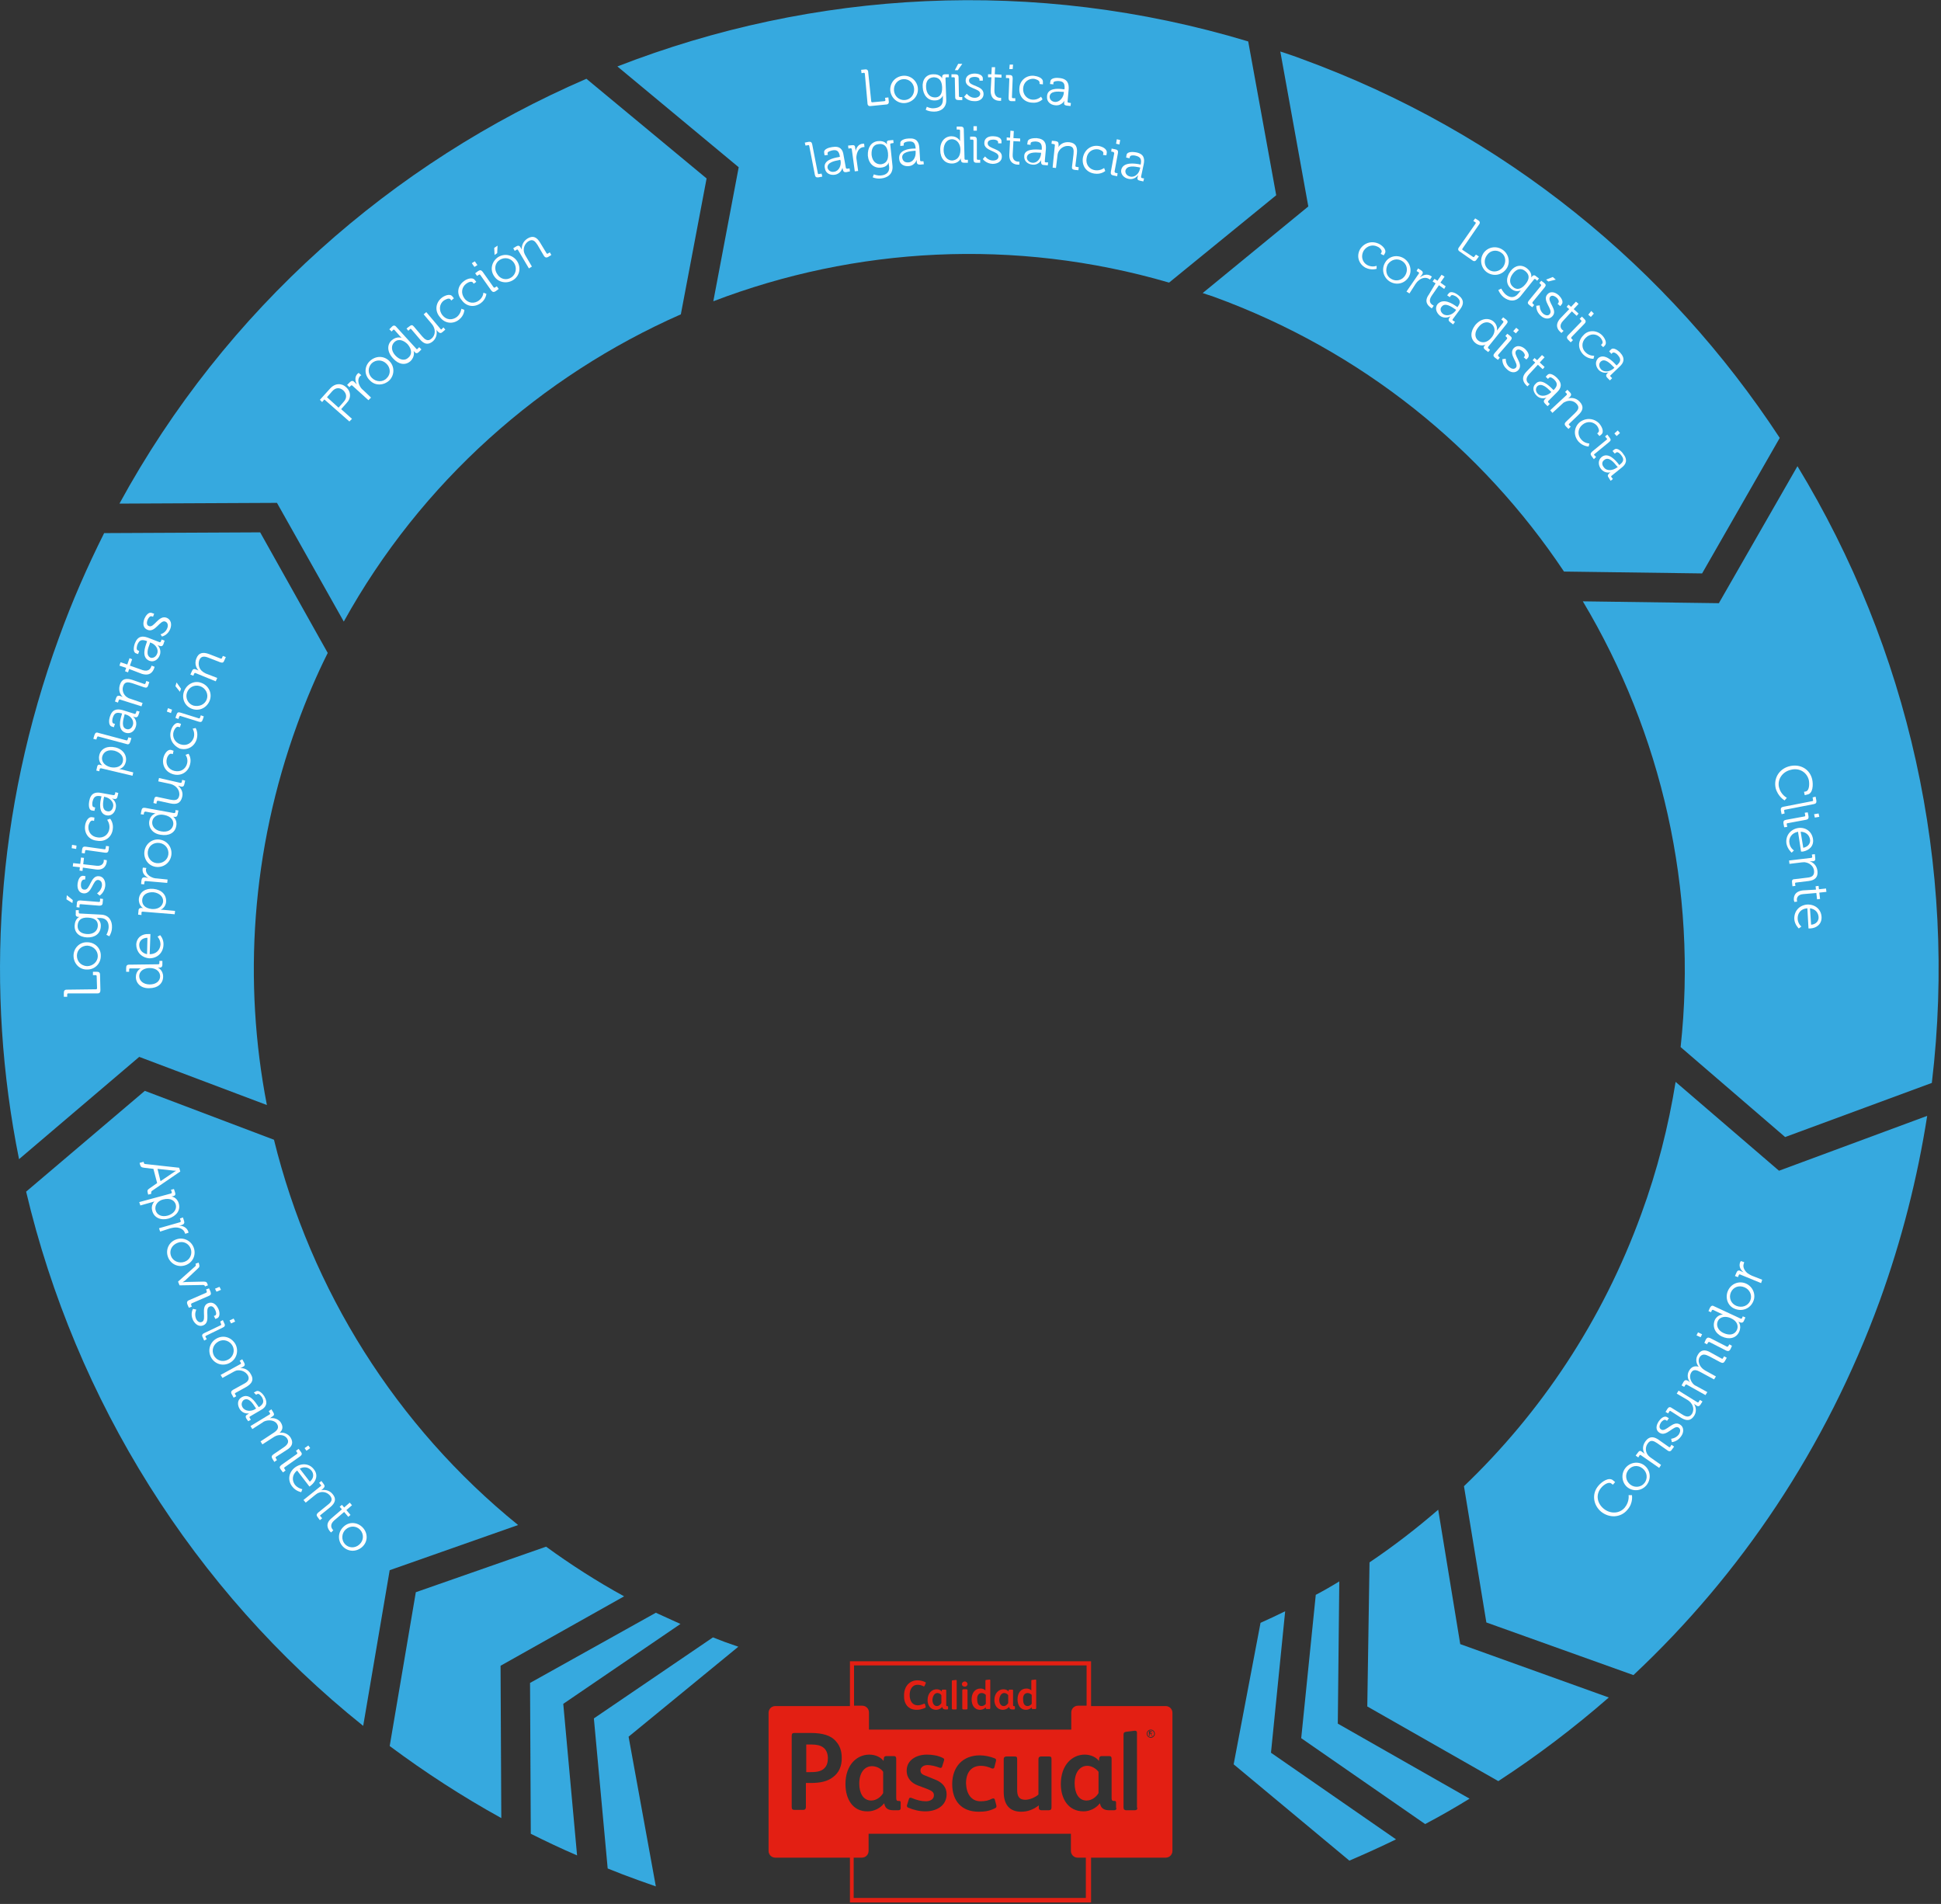 <?xml version="1.0" encoding="utf-8"?>
<!-- Generator: Adobe Illustrator 21.1.0, SVG Export Plug-In . SVG Version: 6.00 Build 0)  -->
<svg version="1.1" id="Capa_1" xmlns="http://www.w3.org/2000/svg" xmlns:xlink="http://www.w3.org/1999/xlink" x="0px" y="0px"
	 viewBox="0 0 520 510" style="enable-background:new 0 0 520 510;" xml:space="preserve">
<rect x="0" y="0" width="520" height="510" fill="#333333" stroke="none"/>
<style type="text/css">
	.st0{fill:#36A9DF;}
	.st1{fill:#E31F13;}
	.st2{fill:#FFFFFF;}
</style>
<title>diagrama cadena valor</title>
<desc>Created with Sketch.</desc>
<g id="Visual-cadena-de-valor-1280">
	<g id="Nuestro-compromiso_x2F_Cadena-de-valor_x2F_Cadena-de-valor-1280-2" transform="translate(-624, -228)">
		<g id="diagrama-cadena-valor" transform="translate(624, 228)">
			<path id="Fill-1" class="st0" d="M197.9,44.8L197.9,44.8L197.9,44.8L197.9,44.8L197.9,44.8l-6.8,35.9
				c37.9-14.5,80.6-17.1,122.1-5l28.7-23.4l-7.5-41.2c-57.4-17.3-116.6-13.7-169,6.7L197.9,44.8z"/>
			<path id="Fill-3" class="st0" d="M340.5,469.5L340.5,469.5L340.5,469.5L340.5,469.5L340.5,469.5l3.8-37.9
				c-2.2,1.1-4.4,2.1-6.6,3.1l-7.2,37.9l31,25.8c4.2-1.8,8.4-3.7,12.5-5.7L340.5,469.5z"/>
			<g id="Group-7" transform="translate(423.844, 123.676)">
				<path id="Fill-5" class="st0" d="M54.4,180.9l39.3-14.5c7-58.5-6.4-116.5-36-165.2L36.7,37.8l0,0.1h0l0,0l0,0L0.2,37.4
					C21.3,72.7,31,114.6,26.4,156.8L54.4,180.9z"/>
			</g>
			<path id="Fill-8" class="st0" d="M366.3,457.1l35.1,20c10.3-6.7,20.2-14.2,29.6-22.4l-39.8-14.3l0,0l0,0l0,0l0,0l-5.9-36
				c-5.9,5.1-12,9.8-18.4,14.1L366.3,457.1z"/>
			<path id="Fill-10" class="st0" d="M350.5,55.3L350.5,55.3L350.5,55.3L350.5,55.3L350.5,55.3l-28.3,23.2c1,0.3,2,0.7,3,1
				c39.8,14.5,71.9,40.8,93.8,73.6l37,0.5l20.8-36.3C447.1,72,403.2,35.6,348.5,15.7c-1.8-0.7-3.7-1.3-5.5-1.9L350.5,55.3z"/>
			<path id="Fill-12" class="st0" d="M358.4,461.7L358.4,461.7L358.4,461.7L358.4,461.7L358.4,461.7l0.4-38.1
				c-2.1,1.3-4.2,2.5-6.3,3.6l-3.9,38.4l33.2,23c4-2.1,8-4.4,11.9-6.8L358.4,461.7z"/>
			<path id="Fill-14" class="st0" d="M168.4,465.2L168.4,465.2L168.4,465.2L168.4,465.2L168.4,465.2l29.4-24.1
				c-1.2-0.4-2.5-0.9-3.7-1.3c-1-0.4-2.1-0.8-3.1-1.2l-31.9,21.7l3.7,40.2c2.7,1.1,5.3,2.1,8.1,3.1c1.6,0.6,3.2,1.1,4.8,1.7
				L168.4,465.2z"/>
			<path id="Fill-16" class="st0" d="M104.4,420.6L104.4,420.6L104.4,420.6L104.4,420.6L104.4,420.6l34.4-12.1
				c-32.7-26.5-55.5-63-65.4-103.2l-34.6-13.1L7,319.2C20.2,375,51.7,425.8,97.3,462.3L104.4,420.6z"/>
			<path id="Fill-18" class="st0" d="M476.6,313.6L476.6,313.6L476.6,313.6L476.6,313.6L476.6,313.6l-27.7-23.8
				c-1.9,11.8-4.9,23.7-9.2,35.4c-10.4,28.6-26.9,53.2-47.5,72.9l6,36.5l39.4,14.1c28.7-26.9,51.6-60.8,66-100.3
				c5.9-16.3,10.1-32.9,12.7-49.5L476.6,313.6z"/>
			<path id="Fill-20" class="st0" d="M104.4,467.7c9.4,7,19.4,13.5,29.9,19.3l-0.2-40.8l0,0l0,0v0l0,0l33.1-18.6
				c-7.3-4-14.3-8.5-20.9-13.3l-34.9,12.2L104.4,467.7z"/>
			<path id="Fill-22" class="st0" d="M182.3,435c-2.2-1-4.4-2-6.6-3L142,450.8l0.2,40.4c4,2,8.2,4,12.4,5.8l-3.7-40.6l0,0l0,0l0,0
				l0,0L182.3,435z"/>
			<path id="Fill-24" class="st0" d="M74.2,134.7L74.2,134.7L74.2,134.7L74.2,134.7L74.2,134.7l17.9,31.8
				c20.7-37.4,52.9-65.8,90.3-82.3l6.9-36.4l-32.2-26.7C105.1,43.6,60.4,82.8,32,134.9L74.2,134.7z"/>
			<path id="Fill-26" class="st0" d="M37.3,283.1L37.3,283.1L37.3,283.1L37.3,283.1L37.3,283.1L71.5,296c-6.4-33-4.2-68.1,8.1-101.9
				c2.4-6.6,5.1-13,8.2-19.2l-18.1-32.3l-41.8,0.2c-4.5,9-8.6,18.3-12.1,28C-1.2,217.3-4,265.4,5.1,310.5L37.3,283.1z"/>
			<path id="Fill-28" class="st1" d="M217.5,467.3h-1.5v7.4h0.8c1.7,0,3.2-0.1,4.1-1.1c0.6-0.6,0.9-1.5,0.9-2.7
				C221.7,468.2,220,467.3,217.5,467.3"/>
			<path id="Fill-30" class="st1" d="M308.7,464.1c0-0.1-0.1-0.2-0.2-0.2h-0.3v0.4h0.2C308.5,464.3,308.7,464.2,308.7,464.1"/>
			<path id="Fill-32" class="st1" d="M233.4,482.3c1.5,0,2.7-1.1,3.2-2v-5.7c-0.6-0.9-1.8-1.5-3-1.5c-1.8,0-3.4,1.5-3.4,4.7
				C230.2,480.2,231.2,482.3,233.4,482.3"/>
			<path id="Fill-34" class="st1" d="M308.3,465.5c-0.6,0-1.1-0.5-1.1-1.1s0.5-1.1,1.1-1.1c0.6,0,1.1,0.5,1.1,1.1
				S308.9,465.5,308.3,465.5L308.3,465.5z M304.7,484.2c0,0.5-0.2,0.7-0.7,0.7h-2.3c-0.4,0-0.7-0.2-0.7-0.7v-19.5
				c0-0.5,0.1-0.7,0.6-0.8l2.4-0.3c0.3,0,0.6,0.1,0.6,0.5V484.2z M299.1,484.3c0,0.4-0.2,0.6-0.6,0.6h-1.4c-1.5,0-2.2-0.7-2.4-1.8
				h-0.1c-0.9,1.2-2.6,2.1-4.3,2.1c-4.2,0-6.1-3.5-6.1-7.3c0-5.2,3.1-7.9,6.4-7.9c1.6,0,3.1,0.7,3.8,1.7l0.1-0.8
				c0-0.3,0.3-0.5,0.6-0.5h2.1c0.4,0,0.6,0.2,0.6,0.7v10.5c0,0.5,0.1,0.8,0.5,0.8h0.2c0.4,0,0.5,0.1,0.5,0.5V484.3z M291.1,508.4
				h-62.4v-10.8h2.2c1,0,1.8-0.8,1.8-1.8v-4.6l54.2,0l0,4.6c0,1,0.8,1.8,1.8,1.8h2.2V508.4z M226.5,477.9c0-5.2,3.1-7.9,6.4-7.9
				c1.6,0,3.1,0.7,3.8,1.7l0.1-0.8c0-0.3,0.3-0.5,0.6-0.5h2.1c0.4,0,0.6,0.2,0.6,0.7v10.5c0,0.5,0.1,0.8,0.5,0.8h0.2
				c0.4,0,0.5,0.1,0.5,0.5v1.4c0,0.4-0.2,0.6-0.6,0.6h-1.4c-1.6,0-2.2-0.7-2.4-1.8h-0.1c-0.9,1.2-2.6,2.1-4.3,2.1
				C228.4,485.3,226.5,481.8,226.5,477.9L226.5,477.9z M223.2,476c-1.5,1.2-3.5,1.6-6,1.6h-1.3v6.5c0,0.4-0.2,0.7-0.7,0.7h-2.4
				c-0.5,0-0.7-0.2-0.7-0.8v-19c0-0.6,0.2-0.8,0.7-0.8h4.3c3.2,0,5.5,0.6,6.9,2.3c1,1.1,1.5,2.6,1.5,4.2
				C225.6,473.1,224.7,474.9,223.2,476L223.2,476z M248.4,479.2l-2.4-0.9c-1.7-0.6-3.1-1.9-3.1-4c0-2.9,2.7-4.3,5.4-4.3
				c1.4,0,2.9,0.2,4.3,0.9c0.4,0.2,0.4,0.4,0.3,0.7l-0.5,1.6c-0.1,0.4-0.4,0.4-0.7,0.3c-1-0.4-2.3-0.7-3.2-0.7
				c-1.2,0-1.9,0.7-1.9,1.4c0,0.7,0.3,1.1,1.5,1.5l2.7,1.1c1.6,0.7,2.8,1.9,2.8,3.8c0,3.1-2.7,4.6-5.7,4.6c-1.6,0-3.2-0.4-4.6-1
				c-0.3-0.1-0.4-0.4-0.3-0.7l0.5-1.6c0.1-0.4,0.4-0.4,0.7-0.3c1.4,0.6,2.7,0.9,3.8,0.9c1.3,0,2.2-0.6,2.2-1.6
				C250.2,480.1,249.7,479.7,248.4,479.2L248.4,479.2z M262.7,482.5c1.3,0,2.1-0.2,3.1-0.7c0.3-0.1,0.6-0.1,0.7,0.2l0.4,1.5
				c0.1,0.4,0.1,0.7-0.4,0.9c-1.4,0.7-2.7,0.9-4.3,0.9c-4.6,0-7.1-2.9-7.1-7.4c0-4.6,2.8-7.7,7.4-7.7c1.3,0,2.7,0.3,4,0.8
				c0.4,0.2,0.4,0.4,0.3,0.8l-0.4,1.6c-0.1,0.3-0.3,0.4-0.7,0.3c-0.9-0.4-1.8-0.7-2.9-0.7c-2.6,0-4,1.8-4,4.7
				C258.9,480.5,260.2,482.5,262.7,482.5L262.7,482.5z M274.7,482.1c1.1,0,2.6-0.6,3.5-1.4v-9.5c0-0.5,0.3-0.7,0.7-0.7h2.1
				c0.5,0,0.7,0.1,0.7,0.7v12.9c0,0.6-0.2,0.8-0.8,0.8H279c-0.4,0-0.7-0.2-0.7-0.6l0-0.7c-1.4,1.1-3,1.7-4.7,1.7
				c-3.3,0-4.7-2.1-4.7-5.3v-8.8c0-0.5,0.3-0.7,0.8-0.7h2.1c0.5,0,0.7,0.1,0.7,0.7v8.2C272.5,481,272.9,482.1,274.7,482.1
				L274.7,482.1z M228.7,446.1h62.4v10.8h-2.3c-1,0-1.8,0.8-1.8,1.8v4.6l-54.2,0v-4.6c0-1-0.8-1.8-1.8-1.8h-2.2V446.1z M314.1,458.8
				c0-1-0.8-1.8-1.8-1.8h-20v-12h-64.6v12h-20c-1,0-1.8,0.8-1.8,1.8v27.4l0,9.6c0,1,0.8,1.8,1.8,1.8h20v12h64.6v-12h20
				c1,0,1.8-0.8,1.8-1.8v-10.9L314.1,458.8z"/>
			<path id="Fill-36" class="st1" d="M291.3,473c-1.8,0-3.4,1.5-3.4,4.7c0,2.5,1,4.6,3.2,4.6c1.5,0,2.7-1.1,3.2-2v-5.7
				C293.6,473.7,292.4,473,291.3,473"/>
			<path id="Fill-38" class="st1" d="M308.6,465l-0.4-0.6h-0.2v0.6h-0.2v-1.3h0.5c0.3,0,0.4,0.1,0.4,0.4c0,0.2-0.1,0.3-0.3,0.4
				l0.4,0.6H308.6z M308.3,463.5c-0.5,0-0.9,0.4-0.9,0.9c0,0.5,0.4,0.9,0.9,0.9c0.5,0,0.9-0.4,0.9-0.9
				C309.2,463.9,308.8,463.5,308.3,463.5L308.3,463.5z"/>
			<path id="Fill-40" class="st1" d="M245.6,458c0.8,0,1.5-0.2,2.2-0.5c0.2-0.1,0.2-0.2,0.2-0.3l-0.2-0.7c-0.1-0.2-0.2-0.2-0.3-0.1
				c-0.5,0.2-1.1,0.4-1.6,0.4c-1.4,0-2.2-1.1-2.2-2.8c0-1.3,0.6-2.7,2.1-2.7c0.6,0,1,0.1,1.6,0.4c0.1,0.1,0.2,0,0.3-0.1l0.3-0.7
				c0.1-0.2,0-0.2-0.1-0.3c-0.6-0.3-1.3-0.5-2.1-0.5c-2.2,0-3.6,1.7-3.6,4C242.1,456.4,243.3,458,245.6,458"/>
			<path id="Fill-42" class="st1" d="M251.1,453.5c0.4,0,0.9,0.2,1.1,0.6v2.1c-0.2,0.3-0.6,0.8-1.2,0.8c-0.8,0-1.2-0.8-1.2-1.7
				C249.9,454.1,250.5,453.5,251.1,453.5 M250.8,458c0.6,0,1.3-0.3,1.6-0.8h0c0.1,0.4,0.3,0.7,0.9,0.7h0.5c0.1,0,0.2-0.1,0.2-0.2
				v-0.5c0-0.1-0.1-0.2-0.2-0.2h-0.1c-0.2,0-0.2-0.1-0.2-0.3v-3.9c0-0.2-0.1-0.2-0.2-0.2h-0.8c-0.1,0-0.2,0.1-0.2,0.2l0,0.3
				c-0.3-0.4-0.8-0.6-1.4-0.6c-1.2,0-2.4,1-2.4,2.9C248.5,456.7,249.2,458,250.8,458"/>
			<path id="Fill-44" class="st1" d="M255.3,457.9h0.8c0.2,0,0.2-0.1,0.2-0.3v-7.4c0-0.2-0.1-0.2-0.2-0.2l-0.9,0.1
				c-0.2,0-0.2,0.1-0.2,0.3v7.2C255,457.8,255.1,457.9,255.3,457.9"/>
			<path id="Fill-46" class="st1" d="M258.5,451.8c0.4,0,0.7-0.3,0.7-0.7c0-0.4-0.4-0.7-0.7-0.7c-0.4,0-0.8,0.3-0.8,0.7
				C257.7,451.6,258.1,451.8,258.5,451.8"/>
			<path id="Fill-48" class="st1" d="M258.9,452.5h-0.8c-0.2,0-0.3,0.1-0.3,0.3v4.8c0,0.2,0.1,0.3,0.3,0.3h0.8
				c0.2,0,0.3-0.1,0.3-0.3v-4.8C259.2,452.6,259.1,452.5,258.9,452.5"/>
			<path id="Fill-50" class="st1" d="M263,453.5c0.4,0,0.8,0.2,1.1,0.5v2.4c-0.2,0.3-0.7,0.6-1.1,0.6c-0.9,0-1.2-0.8-1.2-1.7
				C261.7,454.3,262.1,453.5,263,453.5 M262.6,458c0.6,0,1.2-0.3,1.5-0.7l0,0.3c0,0.1,0.1,0.2,0.3,0.2h0.7c0.1,0,0.2-0.1,0.2-0.3
				v-7.4c0-0.2-0.1-0.2-0.2-0.2l-0.9,0.1c-0.2,0-0.2,0.1-0.2,0.3v2.5c-0.3-0.3-0.8-0.5-1.3-0.5c-1.6,0-2.4,1.3-2.4,2.9
				C260.3,456.7,261,458,262.6,458"/>
			<path id="Fill-52" class="st1" d="M269,453.5c0.4,0,0.9,0.2,1.1,0.6v2.1c-0.2,0.3-0.6,0.8-1.2,0.8c-0.8,0-1.2-0.8-1.2-1.7
				C267.8,454.1,268.4,453.5,269,453.5 M268.7,458c0.6,0,1.3-0.3,1.6-0.8h0c0.1,0.4,0.3,0.7,0.9,0.7h0.5c0.1,0,0.2-0.1,0.2-0.2v-0.5
				c0-0.1-0.1-0.2-0.2-0.2h-0.1c-0.2,0-0.2-0.1-0.2-0.3v-3.9c0-0.2-0.1-0.2-0.2-0.2h-0.8c-0.1,0-0.2,0.1-0.2,0.2l0,0.3
				c-0.3-0.4-0.8-0.6-1.4-0.6c-1.2,0-2.4,1-2.4,2.9C266.4,456.7,267.1,458,268.7,458"/>
			<path id="Fill-54" class="st1" d="M275.3,453.5c0.4,0,0.8,0.2,1.1,0.5v2.4c-0.2,0.3-0.7,0.6-1.1,0.6c-0.9,0-1.2-0.8-1.2-1.7
				C274,454.3,274.4,453.5,275.3,453.5 M274.9,458c0.6,0,1.2-0.3,1.5-0.7l0,0.3c0,0.1,0.1,0.2,0.3,0.2h0.7c0.1,0,0.2-0.1,0.2-0.3
				v-7.4c0-0.2-0.1-0.2-0.2-0.2l-0.9,0.1c-0.2,0-0.2,0.1-0.2,0.3v2.5c-0.3-0.3-0.8-0.5-1.3-0.5c-1.6,0-2.4,1.3-2.4,2.9
				C272.6,456.7,273.3,458,274.9,458"/>
			<path id="Fill-56" class="st2" d="M43,316.4l3.1-2.1c0.4-0.3,1.1-0.7,1.1-0.7l0,0c0,0-0.8,0-1.3-0.1l-3.7-0.4L43,316.4z
				 M38.5,311.2l0,0.2c0.1,0.2,0.1,0.4,0.4,0.4l9.1,1l0.3,1l-7.6,5.2c-0.2,0.2-0.2,0.3-0.2,0.6l0,0.2l-0.8,0.2l-0.1-0.4
				c-0.2-0.7-0.1-0.9,0.5-1.3l2-1.4l-1-3.8l-2.5-0.3c-0.7-0.1-0.9-0.2-1.1-0.9l-0.1-0.4L38.5,311.2z"/>
			<path id="Fill-58" class="st2" d="M41.7,324.2c0.3,1.2,1.6,1.9,3.3,1.4c1.6-0.5,2.4-1.7,2.1-2.9c-0.3-1.1-1.4-1.9-3.4-1.4
				C42.4,321.6,41.3,322.8,41.7,324.2L41.7,324.2z M45.8,319.7c0.2-0.1,0.3-0.2,0.2-0.4l-0.2-0.6l0.8-0.2l0.3,0.9
				c0.2,0.6,0,0.9-0.5,1c-0.3,0.1-0.5,0.1-0.5,0.1l0,0c0,0,1.5,0.1,2,1.9c0.5,1.8-0.6,3.3-2.7,4c-2.1,0.6-3.9-0.2-4.4-2
				c-0.5-1.6,0.6-2.6,0.6-2.6l0,0c0,0-0.2,0.1-0.6,0.2l-3.2,0.9l-0.3-0.9L45.8,319.7z"/>
			<path id="Fill-60" class="st2" d="M48.2,327.4c0.2-0.1,0.3-0.2,0.2-0.4l-0.2-0.6l0.8-0.3l0.3,0.9c0.2,0.6,0,0.9-0.5,1.1l-0.4,0.1
				c-0.3,0.1-0.5,0.1-0.5,0.1l0,0c1.1,0,2.1,0.5,2.5,1.5c0.1,0.2,0.1,0.4,0.1,0.4l-0.9,0.3c0,0,0-0.2-0.1-0.3
				c-0.3-0.9-1.3-1.4-2.4-1.4c-0.5,0-0.9,0.1-1.4,0.2l-2.8,0.9l-0.3-0.9L48.2,327.4z"/>
			<path id="Fill-62" class="st2" d="M45.8,336.4c0.5,1.4,2.1,2.1,3.6,1.6c1.5-0.5,2.2-2.1,1.7-3.5c-0.5-1.4-2-2.2-3.5-1.6
				C46,333.5,45.3,335,45.8,336.4 M51.9,334.2c0.7,1.9-0.2,4-2.2,4.7c-2,0.7-4-0.3-4.7-2.2c-0.7-1.9,0.2-4,2.2-4.7
				C49.1,331.3,51.2,332.3,51.9,334.2"/>
			<path id="Fill-64" class="st2" d="M52.3,339.2c0.2-0.2,0.2-0.3,0.1-0.6l0-0.1l0.8-0.3l0.1,0.3c0.2,0.6,0.2,0.9-0.3,1.3l-3.4,3.2
				c-0.3,0.2-0.7,0.5-0.7,0.5l0,0c0,0,0.5-0.1,0.9-0.1l4.7-0.1c0.7,0,0.9,0.1,1.1,0.7l0.1,0.3l-0.8,0.3l0-0.1
				c-0.1-0.2-0.2-0.3-0.5-0.3l-6.3,0.1l-0.4-1L52.3,339.2z"/>
			<path id="Fill-66" class="st2" d="M58.8,344.7l0.4,0.8L58,346l-0.4-0.8L58.8,344.7z M55.2,346.3c0.2-0.1,0.2-0.2,0.2-0.4
				l-0.2-0.5l0.8-0.3l0.4,0.9c0.2,0.6,0.1,0.9-0.4,1.1l-4.6,2c-0.2,0.1-0.2,0.2-0.2,0.4l0.2,0.5l-0.8,0.3l-0.4-0.9
				c-0.2-0.5-0.1-0.9,0.4-1.1L55.2,346.3z"/>
			<path id="Fill-68" class="st2" d="M52.6,350.8c0,0-0.6,1.1-0.1,2.4c0.3,0.7,0.9,1.2,1.6,0.9c1.4-0.6-0.5-4.1,1.6-5
				c1.2-0.5,2.2,0.2,2.8,1.5c0.3,0.6,0.6,2.1-0.3,2.5l-0.5,0.2l-0.4-0.8l0.3-0.1c0.5-0.2,0.3-1,0.1-1.4c-0.4-0.9-0.9-1.3-1.6-1
				c-1.4,0.6,0.5,4.1-1.6,5c-1.1,0.5-2.2-0.2-2.8-1.4c-0.8-1.7,0-3,0-3L52.6,350.8z"/>
			<path id="Fill-70" class="st2" d="M62.6,353.2l0.4,0.8l-1.1,0.5l-0.4-0.8L62.6,353.2z M59.1,355c0.2-0.1,0.2-0.2,0.1-0.4L59,354
				l0.7-0.4l0.4,0.9c0.3,0.5,0.1,0.9-0.4,1.1l-4.5,2.2c-0.2,0.1-0.2,0.2-0.1,0.4l0.3,0.5l-0.7,0.4l-0.4-0.9
				c-0.3-0.5-0.1-0.9,0.4-1.1L59.1,355z"/>
			<path id="Fill-72" class="st2" d="M57.3,363.1c0.7,1.3,2.3,1.9,3.8,1.1c1.4-0.7,1.9-2.4,1.2-3.7c-0.7-1.3-2.3-1.9-3.7-1.2
				C57.1,360.1,56.6,361.7,57.3,363.1 M63.1,360.1c0.9,1.8,0.3,4-1.6,5c-1.9,1-4.1,0.2-5-1.6c-0.9-1.8-0.3-4,1.6-5
				C60,357.5,62.1,358.3,63.1,360.1"/>
			<path id="Fill-74" class="st2" d="M64.4,365.4c0.2-0.1,0.2-0.2,0.1-0.4l-0.3-0.5l0.7-0.4l0.5,0.9c0.3,0.5,0.2,0.9-0.3,1.1
				l-0.3,0.2c-0.2,0.1-0.5,0.2-0.5,0.2l0,0c0.7-0.1,2.1,0.1,2.9,1.6c0.9,1.5,0.3,2.5-1.2,3.4l-2.9,1.6c-0.2,0.1-0.2,0.2-0.1,0.4
				l0.3,0.5l-0.7,0.4l-0.5-0.9c-0.3-0.5-0.2-0.9,0.3-1.2l2.9-1.6c1-0.5,1.7-1.2,1.1-2.3c-0.6-1-1.8-1.5-3-1.3
				c-0.3,0.1-0.6,0.2-0.9,0.4l-2.9,1.6l-0.5-0.8L64.4,365.4z"/>
			<path id="Fill-76" class="st2" d="M65,377c0.7,1.1,2.3,1.1,3.3,0.5l0.3-0.2l-0.2-0.3c-0.6-0.9-1.7-2.8-3.1-2
				C64.8,375.4,64.5,376.2,65,377 M69.1,376.6l0.2,0.3l0.1,0c1.2-0.8,1.4-1.5,0.8-2.6c-0.2-0.3-0.8-1.1-1.2-0.9l-0.4,0.2L68,373
				l0.6-0.3c0.8-0.5,1.9,0.8,2.2,1.3c1.1,1.9,0.4,3-0.9,3.7l-2.9,1.7c-0.2,0.1-0.2,0.3-0.1,0.4l0.3,0.5l-0.7,0.4L66,380
				c-0.3-0.5-0.2-0.9,0.3-1.1c0.3-0.2,0.4-0.3,0.4-0.3l0,0c0,0-1.6,0.3-2.5-1.2c-0.6-1-0.7-2.4,0.5-3.1
				C66.8,373,68.4,375.6,69.1,376.6"/>
			<path id="Fill-78" class="st2" d="M72.2,378.9c0.2-0.1,0.2-0.3,0.1-0.4L72,378l0.7-0.5l0.5,0.8c0.3,0.5,0.3,0.8-0.2,1.1l-0.3,0.2
				c-0.2,0.2-0.4,0.3-0.4,0.3l0,0c1-0.2,2.3,0.2,2.9,1.1c0.7,1.1,0.6,2-0.3,2.8l0,0c1-0.2,2.2,0.2,2.9,1.2c0.9,1.4,0.5,2.5-1,3.4
				l-2.8,1.8c-0.2,0.1-0.2,0.3-0.1,0.4l0.3,0.5l-0.7,0.5l-0.5-0.8c-0.3-0.5-0.3-0.8,0.2-1.2l2.8-1.9c0.9-0.6,1.6-1.4,0.9-2.4
				c-0.6-0.9-1.9-1.1-2.9-0.7c-0.3,0.1-0.6,0.3-0.9,0.5l-2.8,1.8l-0.5-0.8l3.5-2.3c0.9-0.6,1.6-1.3,0.9-2.4c-0.6-0.9-1.9-1.1-3-0.8
				c-0.3,0.1-0.6,0.2-0.8,0.4l-2.8,1.8l-0.5-0.8L72.2,378.9z"/>
			<path id="Fill-80" class="st2" d="M82.6,387.2l0.5,0.7l-1,0.7l-0.5-0.7L82.6,387.2z M79.5,389.5c0.2-0.1,0.2-0.3,0.1-0.4
				l-0.3-0.5l0.7-0.5l0.6,0.8c0.4,0.5,0.3,0.8-0.2,1.2l-4.1,2.9c-0.2,0.1-0.2,0.3-0.1,0.4l0.3,0.5l-0.7,0.5l-0.6-0.8
				c-0.4-0.5-0.3-0.8,0.2-1.2L79.5,389.5z"/>
			<path id="Fill-82" class="st2" d="M83,396.9c1.1-0.9,1.1-2.1,0.5-2.9c-0.7-0.9-1.9-1.3-3.2-0.6L83,396.9z M84.1,393.6
				c1.2,1.5,0.6,3.2-0.8,4.3c-0.1,0.1-0.4,0.3-0.4,0.3l-3.3-4.3c-1.4,1.1-1.4,2.7-0.6,3.8c0.8,1,2,1.2,2,1.2l-0.3,0.8
				c0,0-1.4-0.2-2.4-1.5c-1.3-1.6-1-3.8,0.7-5.1C80.9,391.7,83,392.1,84.1,393.6L84.1,393.6z"/>
			<path id="Fill-84" class="st2" d="M85.9,398.1c0.2-0.1,0.2-0.3,0-0.4l-0.4-0.5l0.6-0.5l0.6,0.8c0.4,0.5,0.3,0.8-0.1,1.2l-0.2,0.2
				c-0.2,0.2-0.4,0.3-0.4,0.3l0,0c0.7-0.2,2.1-0.2,3.1,1c1.1,1.3,0.7,2.4-0.6,3.5l-2.6,2.1c-0.2,0.1-0.2,0.3,0,0.4l0.4,0.5l-0.6,0.5
				l-0.6-0.8c-0.4-0.5-0.3-0.8,0.1-1.2l2.6-2.1c0.9-0.7,1.5-1.4,0.6-2.5c-0.8-0.9-2-1.2-3.1-0.7c-0.3,0.1-0.5,0.3-0.8,0.5l-2.6,2.1
				l-0.6-0.7L85.9,398.1z"/>
			<path id="Fill-86" class="st2" d="M91.6,404.3l-0.6-0.7l0.6-0.5l0.6,0.7l1.5-1.3l0.6,0.7l-1.5,1.3l1.1,1.3l-0.6,0.5l-1.1-1.3
				l-2.7,2.3c-1.2,1.1-0.7,2-0.4,2.4c0.1,0.1,0.2,0.2,0.2,0.2l-0.6,0.6c0,0-0.1-0.1-0.3-0.3c-0.5-0.6-1.4-2,0.4-3.5L91.6,404.3z"/>
			<path id="Fill-88" class="st2" d="M92.4,413.6c1,1.1,2.7,1.2,3.9,0.1c1.2-1.1,1.2-2.8,0.2-3.9c-1-1.1-2.7-1.2-3.9-0.1
				C91.5,410.7,91.4,412.5,92.4,413.6 M97.2,409.2c1.4,1.5,1.4,3.8-0.2,5.2c-1.6,1.4-3.8,1.3-5.2-0.2c-1.4-1.5-1.3-3.8,0.2-5.2
				C93.5,407.5,95.8,407.7,97.2,409.2"/>
			<path id="Fill-90" class="st2" d="M92.1,107.6c0.9-1,0.8-2.1-0.1-3c-1-0.9-2.1-0.8-3,0.2l-1.4,1.6l3.1,2.8L92.1,107.6z M86.9,107
				l-0.6,0.7l-0.6-0.6l2.8-3.1c1.2-1.3,2.9-1.5,4.2-0.3c1.4,1.2,1.4,3,0.2,4.2l-1.5,1.7l2.9,2.6l-0.7,0.7L86.9,107z"/>
			<path id="Fill-92" class="st2" d="M94.4,103.3c-0.1-0.1-0.3-0.1-0.4,0l-0.4,0.4l-0.6-0.6l0.7-0.7c0.4-0.4,0.8-0.5,1.2-0.1
				l0.3,0.3c0.2,0.2,0.4,0.4,0.4,0.4l0,0c-0.5-1-0.6-2.1,0.2-2.9c0.1-0.1,0.3-0.2,0.3-0.2l0.7,0.6c0,0-0.1,0.1-0.3,0.2
				c-0.7,0.7-0.6,1.8-0.1,2.7c0.2,0.4,0.5,0.8,0.9,1.1l2.1,2l-0.7,0.7L94.4,103.3z"/>
			<path id="Fill-94" class="st2" d="M103.6,101.3c1.1-1,1.1-2.8-0.1-3.9c-1.1-1.1-2.8-1.1-3.9-0.1c-1.1,1.1-1.1,2.8,0,3.9
				C100.8,102.4,102.6,102.4,103.6,101.3 M99.1,96.7c1.5-1.4,3.7-1.5,5.2,0c1.5,1.5,1.4,3.8,0,5.2c-1.5,1.4-3.8,1.5-5.2,0
				C97.5,100.4,97.6,98.1,99.1,96.7"/>
			<path id="Fill-96" class="st2" d="M109.2,92.2c-1-1-2.4-1.6-3.5-0.6c-0.9,0.8-1,2.3,0.2,3.6c1.2,1.3,2.6,1.5,3.5,0.6
				C110.3,95.1,110.5,93.7,109.2,92.2 M105,91.1c1.3-1.1,2.6-0.6,2.6-0.6l0,0c0,0-0.2-0.2-0.4-0.4l-1.5-1.7c-0.1-0.1-0.3-0.2-0.4,0
				l-0.4,0.4l-0.6-0.6l0.7-0.7c0.4-0.4,0.8-0.4,1.2,0.1l5.3,5.8c0.1,0.2,0.3,0.2,0.4,0l0.4-0.4l0.6,0.6l-0.7,0.7
				c-0.4,0.4-0.8,0.4-1.1,0c-0.2-0.2-0.3-0.3-0.3-0.3l0,0c0,0,0.5,1.4-0.8,2.7c-1.4,1.3-3.3,0.9-4.7-0.7
				C103.7,94.3,103.6,92.3,105,91.1"/>
			<path id="Fill-98" class="st2" d="M110.2,88.2c-0.1-0.1-0.3-0.2-0.4,0l-0.4,0.4l-0.5-0.6l0.8-0.6c0.5-0.4,0.8-0.4,1.2,0.1
				l2.2,2.6c0.7,0.8,1.5,1.5,2.5,0.6c1.2-1,1.1-2.7,0.1-3.9l-2.2-2.6l0.7-0.6l3.8,4.5c0.1,0.2,0.3,0.2,0.4,0l0.4-0.4l0.5,0.6
				l-0.7,0.6c-0.4,0.4-0.8,0.4-1.2,0l-0.2-0.2c-0.2-0.2-0.3-0.4-0.3-0.4l0,0c0.2,0.7,0.2,2.1-0.9,3.1c-1.3,1.1-2.4,0.8-3.5-0.5
				L110.2,88.2z"/>
			<path id="Fill-100" class="st2" d="M118.3,79.8c0.6-0.5,2.2-1.3,2.9-0.4l0.4,0.5l-0.7,0.6l-0.2-0.3c-0.4-0.5-1.3,0-1.8,0.3
				c-1.2,0.9-1.4,2.6-0.4,3.9c1.1,1.4,2.7,1.4,3.9,0.5c1.1-0.9,1.2-2.2,1.2-2.2l0.8,0.3c0,0,0,1.5-1.4,2.6c-1.6,1.3-3.8,1.1-5.1-0.6
				C116.4,83.3,116.7,81.1,118.3,79.8"/>
			<path id="Fill-102" class="st2" d="M124.3,75.3c0.6-0.5,2.2-1.2,2.9-0.3l0.4,0.5l-0.7,0.5l-0.2-0.3c-0.3-0.5-1.3-0.1-1.8,0.3
				c-1.2,0.9-1.5,2.5-0.5,3.9c1,1.4,2.7,1.5,3.9,0.6c1.2-0.9,1.2-2.1,1.2-2.1l0.8,0.3c0,0-0.1,1.5-1.5,2.5c-1.7,1.2-3.8,1-5.1-0.8
				C122.2,78.7,122.6,76.5,124.3,75.3"/>
			<path id="Fill-104" class="st2" d="M128.7,73.7c-0.1-0.2-0.3-0.2-0.4-0.1l-0.5,0.3l-0.5-0.7l0.8-0.6c0.5-0.3,0.8-0.3,1.2,0.2
				l2.9,4.1c0.1,0.2,0.3,0.2,0.4,0.1l0.5-0.3l0.5,0.7l-0.8,0.6c-0.5,0.3-0.8,0.3-1.2-0.2L128.7,73.7z M126.4,70.5l0.8-0.5l0.7,1
				l-0.8,0.5L126.4,70.5z"/>
			<path id="Fill-106" class="st2" d="M137,74.3c1.2-0.8,1.6-2.5,0.7-3.9c-0.9-1.3-2.5-1.6-3.8-0.8c-1.3,0.8-1.6,2.5-0.7,3.8
				C134,74.8,135.7,75.2,137,74.3L137,74.3z M132.4,66.4l0.9-0.6l-0.1,2l-0.7,0.5L132.4,66.4z M133.4,68.9c1.7-1.1,3.9-0.7,5.1,1
				c1.2,1.8,0.7,4-1,5.1c-1.7,1.1-4,0.7-5.1-1C131.2,72.3,131.7,70.1,133.4,68.9L133.4,68.9z"/>
			<path id="Fill-108" class="st2" d="M138.8,67c-0.1-0.2-0.3-0.2-0.4-0.1l-0.5,0.3l-0.4-0.7l0.8-0.5c0.5-0.3,0.9-0.2,1.1,0.2
				l0.2,0.3c0.1,0.2,0.2,0.4,0.2,0.4l0,0c-0.1-0.7,0.1-2.1,1.5-3c1.5-0.9,2.5-0.4,3.4,1.1l1.7,2.8c0.1,0.2,0.3,0.2,0.4,0.1l0.5-0.3
				l0.4,0.7l-0.8,0.5c-0.5,0.3-0.9,0.2-1.2-0.3l-1.7-2.9c-0.6-0.9-1.2-1.7-2.4-1c-1,0.6-1.5,1.9-1.2,3c0.1,0.3,0.2,0.6,0.4,0.9
				l1.7,2.9l-0.8,0.5L138.8,67z"/>
			<path id="Fill-110" class="st2" d="M40.1,259.3c-1.4,0-2.8,0.7-2.8,2.2c0,1.2,1.1,2.2,2.8,2.2c1.7,0,2.8-0.9,2.8-2.2
				C42.9,260.4,42,259.3,40.1,259.3 M36.4,261.7c0-1.7,1.3-2.3,1.3-2.3l0,0c0,0-0.2,0-0.5,0l-2.3,0c-0.2,0-0.3,0.1-0.3,0.3l0,0.6
				l-0.8,0l0-1c0-0.6,0.2-0.9,0.8-0.9l7.8-0.1c0.2,0,0.3-0.1,0.3-0.3l0-0.6l0.8,0l0,1c0,0.6-0.3,0.8-0.8,0.8c-0.3,0-0.4,0-0.4,0v0
				c0,0,1.4,0.6,1.4,2.4c0,1.9-1.5,3.1-3.7,3.1C37.9,264.8,36.4,263.5,36.4,261.7"/>
			<path id="Fill-112" class="st2" d="M39.5,251.2c-1.4,0-2.2,0.9-2.2,1.9c0,1.2,0.7,2.2,2.1,2.5L39.5,251.2z M36.5,253
				c0.1-1.9,1.6-2.9,3.3-2.8c0.2,0,0.5,0,0.5,0l-0.2,5.4c1.8,0,2.8-1.2,2.9-2.6c0-1.3-0.8-2.1-0.8-2.1l0.7-0.4c0,0,1,1,0.9,2.6
				c-0.1,2.1-1.6,3.6-3.8,3.6C37.8,256.5,36.5,254.9,36.5,253L36.5,253z"/>
			<path id="Fill-114" class="st2" d="M43.7,241.5c0.1-1.2-0.9-2.3-2.6-2.5c-1.7-0.1-2.9,0.7-3,2c-0.1,1.2,0.6,2.3,2.6,2.5
				C42.1,243.6,43.5,243,43.7,241.5L43.7,241.5z M38.2,244.2c-0.2,0-0.3,0.1-0.3,0.3l0,0.6L37,245l0.1-1c0-0.6,0.3-0.8,0.8-0.8
				c0.3,0,0.5,0.1,0.5,0.1l0,0c0,0-1.3-0.7-1.2-2.5c0.2-1.9,1.8-2.9,3.9-2.7c2.2,0.2,3.5,1.6,3.4,3.4c-0.1,1.7-1.5,2.2-1.5,2.2l0,0
				c0,0,0.3,0,0.6,0l3.3,0.3l-0.1,0.9L38.2,244.2z"/>
			<path id="Fill-116" class="st2" d="M39,236c-0.2,0-0.3,0.1-0.3,0.3l-0.1,0.6l-0.8-0.1l0.1-1c0.1-0.6,0.3-0.8,0.9-0.8l0.5,0.1
				c0.3,0,0.5,0.1,0.5,0.1l0,0c-1-0.5-1.7-1.3-1.6-2.4c0-0.2,0.1-0.4,0.1-0.4l0.9,0.1c0,0,0,0.2-0.1,0.3c-0.1,1,0.6,1.8,1.6,2.2
				c0.4,0.2,0.9,0.3,1.3,0.3l2.9,0.3l-0.1,0.9L39,236z"/>
			<path id="Fill-118" class="st2" d="M45.1,228.9c0.2-1.5-0.8-2.9-2.4-3.1c-1.6-0.2-2.9,0.8-3.1,2.3c-0.2,1.5,0.8,2.9,2.3,3.1
				C43.5,231.4,44.9,230.4,45.1,228.9 M38.7,228c0.3-2,2.1-3.4,4.1-3.1c2.1,0.3,3.4,2.2,3.1,4.2c-0.3,2-2.1,3.4-4.2,3.1
				C39.7,231.9,38.4,230,38.7,228"/>
			<path id="Fill-120" class="st2" d="M44,218.3c-1.4-0.3-2.9,0.2-3.2,1.7c-0.2,1.2,0.6,2.4,2.4,2.7c1.7,0.3,2.9-0.4,3.2-1.7
				C46.6,219.9,46,218.7,44,218.3 M40,219.9c0.3-1.7,1.7-2,1.7-2l0,0c0,0-0.2,0-0.5-0.1l-2.2-0.4c-0.2,0-0.3,0.1-0.4,0.2l-0.1,0.6
				l-0.8-0.1l0.2-1c0.1-0.6,0.4-0.8,1-0.7l7.7,1.4c0.2,0,0.3-0.1,0.4-0.2L47,217l0.8,0.1l-0.2,1c-0.1,0.6-0.4,0.8-0.9,0.7
				c-0.3,0-0.4-0.1-0.4-0.1l0,0c0,0,1.3,0.8,0.9,2.6c-0.3,1.8-2,2.7-4.2,2.3C40.9,223.3,39.7,221.7,40,219.9"/>
			<path id="Fill-122" class="st2" d="M42.4,214.5c-0.2,0-0.3,0-0.4,0.2l-0.1,0.6l-0.8-0.2l0.2-1c0.1-0.6,0.4-0.8,1-0.6l3.3,0.7
				c1.1,0.2,2.1,0.3,2.4-1c0.3-1.5-0.8-2.8-2.3-3.2l-3.3-0.7l0.2-0.9l5.7,1.3c0.2,0,0.3,0,0.4-0.2l0.1-0.6l0.8,0.2l-0.2,0.9
				c-0.1,0.6-0.4,0.8-0.9,0.7l-0.3-0.1c-0.3-0.1-0.5-0.1-0.5-0.1l0,0c0.6,0.4,1.5,1.6,1.1,3c-0.4,1.6-1.4,2.1-3.2,1.7L42.4,214.5z"
				/>
			<path id="Fill-124" class="st2" d="M43.8,202.9c0.2-0.8,1-2.3,2.1-2l0.6,0.2l-0.2,0.9l-0.4-0.1c-0.6-0.1-1.1,0.8-1.2,1.3
				c-0.4,1.5,0.4,2.9,2,3.3c1.7,0.4,3-0.5,3.4-1.9c0.4-1.4-0.4-2.4-0.4-2.4l0.8-0.3c0,0,0.9,1.2,0.4,2.9c-0.5,2-2.4,3.2-4.5,2.6
				C44.3,206.8,43.3,204.9,43.8,202.9"/>
			<path id="Fill-126" class="st2" d="M45.8,195.7c0.2-0.8,1-2.3,2.1-2l0.6,0.2l-0.3,0.9l-0.4-0.1c-0.6-0.2-1.1,0.7-1.3,1.3
				c-0.4,1.4,0.3,2.9,1.9,3.4c1.7,0.5,3-0.4,3.5-1.8c0.4-1.4-0.3-2.4-0.3-2.4l0.8-0.2c0,0,0.8,1.2,0.3,3c-0.6,2-2.5,3.1-4.6,2.5
				C46.2,199.6,45.2,197.7,45.8,195.7"/>
			<path id="Fill-128" class="st2" d="M48.4,191.8c-0.2-0.1-0.3,0-0.4,0.2l-0.2,0.6l-0.8-0.3l0.3-0.9c0.2-0.6,0.5-0.7,1.1-0.5
				l4.8,1.5c0.2,0.1,0.3,0,0.4-0.2l0.2-0.6l0.8,0.3l-0.3,0.9c-0.2,0.6-0.5,0.7-1.1,0.5L48.4,191.8z M44.7,190.6l0.3-0.9l1.1,0.4
				l-0.3,0.9L44.7,190.6z"/>
			<path id="Fill-130" class="st2" d="M55.4,187.3c0.5-1.4-0.3-3-1.8-3.5c-1.5-0.5-3,0.3-3.5,1.7c-0.5,1.4,0.2,3,1.7,3.5
				C53.4,189.4,54.9,188.7,55.4,187.3L55.4,187.3z M49.3,185.2c0.7-1.9,2.7-3,4.6-2.3c2,0.7,3,2.8,2.3,4.7c-0.7,1.9-2.7,3-4.7,2.3
				C49.5,189.2,48.6,187.1,49.3,185.2L49.3,185.2z M47,183.8l0.3-1l1.2,1.7l-0.3,0.8L47,183.8z"/>
			<path id="Fill-132" class="st2" d="M52.4,180.3c-0.2-0.1-0.3,0-0.4,0.2l-0.2,0.5l-0.8-0.3l0.4-0.9c0.2-0.5,0.5-0.7,1-0.5l0.3,0.1
				c0.3,0.1,0.5,0.2,0.5,0.2l0,0c-0.5-0.5-1.2-1.7-0.6-3.2c0.6-1.6,1.8-1.8,3.4-1.2l3.1,1.2c0.2,0.1,0.3,0,0.4-0.2l0.2-0.5l0.8,0.3
				l-0.4,0.9c-0.2,0.6-0.5,0.7-1.1,0.5l-3.1-1.2c-1-0.4-2-0.6-2.5,0.6c-0.4,1.1-0.1,2.4,0.9,3.1c0.2,0.2,0.5,0.3,0.8,0.5l3.1,1.2
				l-0.4,0.9L52.4,180.3z"/>
			<path id="Fill-134" class="st2" d="M18.3,266.1c-0.2,0-0.3,0.1-0.3,0.3l0,0.6l-0.9,0l0-1c0-0.6,0.2-0.9,0.8-0.9l7.8-0.1
				c0.2,0,0.3-0.1,0.3-0.3l-0.1-3.2c0-0.2-0.1-0.3-0.3-0.3l-0.7,0l0-0.9l1,0c0.6,0,0.9,0.2,0.9,0.8l0.1,4.1c0,0.6-0.2,0.9-0.8,0.9
				L18.3,266.1z"/>
			<path id="Fill-136" class="st2" d="M26.2,256.1c0-1.5-1.2-2.7-2.8-2.8c-1.6,0-2.8,1.2-2.8,2.7c0,1.5,1.1,2.7,2.7,2.8
				C24.9,258.8,26.2,257.6,26.2,256.1 M19.7,256c0-2,1.6-3.7,3.7-3.6c2.1,0,3.7,1.7,3.6,3.7c0,2-1.6,3.7-3.8,3.6
				C21.2,259.7,19.7,258,19.7,256"/>
			<path id="Fill-138" class="st2" d="M23.6,245.8c-2-0.1-2.7,0.8-2.8,2.1c-0.1,1.4,0.9,2.2,2.5,2.3c1.7,0.1,2.8-0.8,2.9-2.1
				C26.3,246.9,25.7,245.9,23.6,245.8 M20,247.9c0.1-1.9,1.3-2.3,1.3-2.3v0c0,0-0.1,0-0.3,0c-0.5,0-0.8-0.3-0.7-0.8l0-1l0.8,0l0,0.6
				c0,0.2,0.1,0.3,0.3,0.3l5.7,0.3c2.2,0.1,3,1.8,2.9,3.5c0,0.8-0.3,1.6-0.7,2.3l-0.8-0.4c0,0,0.5-0.8,0.6-1.9
				c0.1-1.4-0.5-2.5-2.1-2.6l-0.6,0c-0.3,0-0.5,0-0.5,0v0c0.7,0.5,1.2,1.2,1.1,2.3c-0.1,1.9-1.6,3-3.7,2.9
				C21.2,251,19.9,249.8,20,247.9"/>
			<path id="Fill-140" class="st2" d="M21.6,242.2c-0.2,0-0.3,0.1-0.3,0.3l0,0.6l-0.8-0.1l0.1-1c0-0.6,0.3-0.8,0.9-0.8l5,0.4
				c0.2,0,0.3-0.1,0.3-0.3l0-0.6l0.8,0.1l-0.1,1c0,0.6-0.3,0.8-0.9,0.8L21.6,242.2z M17.8,240.9l0.1-1.1l1.6,1.3l-0.1,0.8
				L17.8,240.9z"/>
			<path id="Fill-142" class="st2" d="M26,239.3c0,0,1.1-0.7,1.3-2c0.1-0.8-0.2-1.5-1-1.6c-1.5-0.1-1.6,3.8-3.9,3.6
				c-1.3-0.1-1.8-1.3-1.6-2.7c0.1-0.7,0.5-2.1,1.5-2l0.6,0.1l-0.1,0.9l-0.3,0c-0.5,0-0.8,0.7-0.8,1.1c-0.1,1,0.2,1.6,0.9,1.6
				c1.6,0.2,1.6-3.8,3.9-3.6c1.2,0.1,1.8,1.2,1.7,2.6c-0.2,1.8-1.5,2.6-1.5,2.6L26,239.3z"/>
			<path id="Fill-144" class="st2" d="M22.2,232.4l-0.1,0.9l-0.8-0.1l0.1-0.9l-1.9-0.2l0.1-0.9l1.9,0.2l0.2-1.7l0.8,0.1l-0.2,1.7
				l3.5,0.4c1.6,0.2,2-0.8,2-1.3c0-0.2,0-0.3,0-0.3l0.8,0.1c0,0,0,0.2,0,0.4c-0.1,0.8-0.6,2.4-2.9,2.1L22.2,232.4z"/>
			<path id="Fill-146" class="st2" d="M23.1,227.7c-0.2,0-0.3,0.1-0.3,0.3l-0.1,0.6l-0.8-0.1l0.1-1c0.1-0.6,0.4-0.8,1-0.7l5,0.7
				c0.2,0,0.3-0.1,0.3-0.3l0.1-0.6l0.8,0.1l-0.1,1c-0.1,0.6-0.4,0.8-1,0.7L23.1,227.7z M19.2,227.2l0.1-0.9l1.2,0.2l-0.1,0.9
				L19.2,227.2z"/>
			<path id="Fill-148" class="st2" d="M22.8,221.1c0.1-0.8,0.7-2.4,1.9-2.2l0.6,0.1l-0.1,0.9l-0.4-0.1c-0.6-0.1-1,0.9-1.1,1.4
				c-0.2,1.5,0.7,2.9,2.4,3.1c1.7,0.3,3-0.8,3.2-2.3c0.2-1.4-0.6-2.4-0.6-2.4l0.8-0.3c0,0,1,1.1,0.7,2.9c-0.3,2.1-2.1,3.4-4.2,3
				C23.7,225,22.5,223.1,22.8,221.1"/>
			<path id="Fill-150" class="st2" d="M30.3,216.1c0.3-1.3-1-2.4-2.1-2.6l-0.3-0.1l-0.1,0.4c-0.2,1.1-0.6,3.2,0.9,3.5
				C29.4,217.5,30.1,217.1,30.3,216.1 M27.1,213.7l0.1-0.4l-0.1,0c-1.4-0.3-2,0.1-2.3,1.4c-0.1,0.3-0.2,1.4,0.3,1.5l0.4,0.1
				l-0.2,0.9l-0.7-0.1c-1-0.2-0.8-1.9-0.7-2.5c0.4-2.2,1.7-2.5,3.2-2.2l3.3,0.6c0.2,0,0.3-0.1,0.4-0.2l0.1-0.6l0.8,0.2l-0.2,0.9
				c-0.1,0.6-0.4,0.8-1,0.7c-0.3-0.1-0.5-0.1-0.5-0.1l0,0c0,0,1.4,0.8,1,2.6c-0.2,1.1-1.1,2.2-2.5,1.9
				C26.3,217.9,26.8,214.8,27.1,213.7"/>
			<path id="Fill-152" class="st2" d="M32.9,204c0.3-1.2-0.5-2.4-2.2-2.9c-1.7-0.4-2.9,0.2-3.3,1.5c-0.3,1.1,0.3,2.4,2.2,2.9
				C31,205.8,32.6,205.4,32.9,204L32.9,204z M27.1,205.8c-0.2,0-0.3,0-0.4,0.2l-0.1,0.6l-0.8-0.2l0.2-0.9c0.1-0.6,0.4-0.8,0.9-0.6
				c0.3,0.1,0.5,0.1,0.5,0.1l0,0c0,0-1.2-0.9-0.8-2.7c0.4-1.8,2.2-2.6,4.3-2.1c2.1,0.5,3.2,2.2,2.8,3.9c-0.4,1.7-1.8,1.9-1.8,1.9
				l0,0c0,0,0.2,0,0.6,0.1l3.2,0.8l-0.2,0.9L27.1,205.8z"/>
			<path id="Fill-154" class="st2" d="M26.4,197.3c-0.2-0.1-0.3,0-0.4,0.2l-0.2,0.6l-0.8-0.2l0.3-1c0.2-0.6,0.5-0.8,1-0.6l7.5,2
				c0.2,0.1,0.3,0,0.4-0.2l0.2-0.6l0.8,0.2l-0.3,1c-0.2,0.6-0.5,0.8-1,0.6L26.4,197.3z"/>
			<path id="Fill-156" class="st2" d="M35.6,194.2c0.4-1.3-0.7-2.5-1.9-2.8l-0.3-0.1l-0.1,0.4c-0.3,1.1-0.9,3.2,0.6,3.6
				C34.5,195.5,35.3,195.2,35.6,194.2 M32.6,191.5l0.1-0.4l-0.1,0c-1.4-0.4-2-0.1-2.4,1.2c-0.1,0.3-0.3,1.3,0.2,1.5l0.4,0.1
				l-0.3,0.9l-0.6-0.2c-0.9-0.3-0.7-1.9-0.5-2.5c0.6-2.1,1.9-2.3,3.4-1.9l3.2,1c0.2,0.1,0.3,0,0.4-0.2l0.2-0.6l0.8,0.2l-0.3,0.9
				c-0.2,0.6-0.5,0.7-1,0.6c-0.3-0.1-0.5-0.2-0.5-0.2l0,0c0,0,1.3,1,0.8,2.7c-0.3,1.1-1.3,2.1-2.7,1.7
				C31.4,195.6,32.2,192.7,32.6,191.5"/>
			<path id="Fill-158" class="st2" d="M32.2,187.4c-0.2-0.1-0.3,0-0.4,0.2l-0.2,0.6l-0.8-0.3l0.3-0.9c0.2-0.6,0.5-0.7,1-0.6l0.3,0.1
				c0.3,0.1,0.5,0.2,0.5,0.2l0,0c-0.5-0.4-1.3-1.6-0.8-3.2c0.5-1.7,1.7-1.9,3.3-1.4l3.2,1.1c0.2,0.1,0.3,0,0.4-0.2l0.2-0.6l0.8,0.3
				l-0.3,0.9c-0.2,0.6-0.5,0.7-1.1,0.5l-3.2-1.1c-1-0.3-2-0.5-2.4,0.8c-0.4,1.1,0.1,2.4,1.1,3c0.3,0.2,0.5,0.3,0.9,0.4l3.2,1.1
				l-0.3,0.9L32.2,187.4z"/>
			<path id="Fill-160" class="st2" d="M34.6,179.2l-0.3,0.9l-0.8-0.3l0.3-0.9l-1.8-0.6l0.3-0.9l1.8,0.6l0.6-1.7l0.7,0.3l-0.6,1.7
				l3.4,1.2c1.6,0.5,2.1-0.4,2.3-0.9c0.1-0.2,0.1-0.3,0.1-0.3l0.8,0.3c0,0,0,0.2-0.1,0.4c-0.3,0.8-1,2.2-3.3,1.5L34.6,179.2z"/>
			<path id="Fill-162" class="st2" d="M42.1,175.1c0.5-1.2-0.5-2.5-1.6-2.9l-0.3-0.1l-0.1,0.4c-0.4,1-1.2,3.1,0.3,3.7
				C40.9,176.3,41.7,176.1,42.1,175.1 M39.3,172.1l0.1-0.4l-0.1,0c-1.4-0.5-2-0.2-2.5,1c-0.1,0.3-0.4,1.3,0.1,1.5l0.4,0.2l-0.3,0.8
				l-0.6-0.2c-0.9-0.4-0.5-2-0.3-2.6c0.8-2.1,2.1-2.1,3.5-1.6l3.1,1.2c0.2,0.1,0.3,0,0.4-0.2l0.2-0.5l0.8,0.3l-0.3,0.9
				c-0.2,0.6-0.6,0.7-1.1,0.5c-0.3-0.1-0.5-0.2-0.5-0.2l0,0c0,0,1.2,1.1,0.6,2.7c-0.4,1.1-1.5,2-2.8,1.5
				C37.8,176.1,38.9,173.2,39.3,172.1"/>
			<path id="Fill-164" class="st2" d="M43,169.9c0,0,1.3-0.3,1.8-1.6c0.3-0.7,0.2-1.5-0.5-1.8c-1.4-0.6-2.7,3.1-4.8,2.2
				c-1.2-0.5-1.3-1.7-0.8-3c0.3-0.7,1.1-1.9,2-1.5l0.6,0.2l-0.3,0.8l-0.3-0.1c-0.5-0.2-0.9,0.4-1.1,0.8c-0.4,0.9-0.3,1.6,0.3,1.8
				c1.4,0.6,2.6-3.1,4.8-2.2c1.1,0.5,1.4,1.7,0.9,3c-0.7,1.7-2.2,2-2.2,2L43,169.9z"/>
			<path id="Fill-166" class="st2" d="M216.8,39.1c0-0.2-0.2-0.3-0.4-0.2l-0.6,0.1l-0.2-0.8l1-0.2c0.6-0.1,0.9,0.1,1,0.7l1.5,7.7
				c0,0.2,0.2,0.3,0.4,0.2l0.6-0.1l0.2,0.8l-1,0.2c-0.6,0.1-0.9-0.1-1-0.7L216.8,39.1z"/>
			<path id="Fill-168" class="st2" d="M223.5,46c1.3-0.2,1.9-1.7,1.7-2.9l-0.1-0.3l-0.4,0.1c-1.1,0.2-3.2,0.6-3,2.1
				C221.9,45.6,222.5,46.2,223.5,46 M224.6,42.1L225,42l0-0.1c-0.2-1.4-0.8-1.9-2.1-1.6c-0.3,0.1-1.3,0.3-1.2,0.8l0.1,0.4l-0.9,0.1
				l-0.1-0.7c-0.2-1,1.4-1.4,2.1-1.5c2.2-0.4,2.9,0.7,3.1,2.2l0.6,3.3c0,0.2,0.2,0.3,0.4,0.3l0.6-0.1l0.1,0.8l-0.9,0.2
				c-0.6,0.1-0.9-0.1-1-0.7c-0.1-0.3-0.1-0.5-0.1-0.5l0,0c0,0-0.3,1.6-2,1.9c-1.2,0.2-2.5-0.3-2.7-1.7
				C220.4,42.9,223.4,42.3,224.6,42.1"/>
			<path id="Fill-170" class="st2" d="M228.2,40c0-0.2-0.2-0.3-0.3-0.3l-0.6,0.1l-0.1-0.8l1-0.1c0.6-0.1,0.9,0.1,0.9,0.7l0.1,0.5
				c0,0.3,0,0.5,0,0.5l0,0c0.2-1.1,0.8-2,1.9-2.1c0.2,0,0.4,0,0.4,0l0.1,0.9c0,0-0.2,0-0.3,0c-1,0.1-1.6,1-1.8,2.1
				c-0.1,0.5-0.1,0.9,0,1.4l0.4,2.9l-0.9,0.1L228.2,40z"/>
			<path id="Fill-172" class="st2" d="M237.9,41c-0.2-2-1.3-2.6-2.5-2.4c-1.4,0.1-2,1.2-1.9,2.9c0.2,1.7,1.2,2.6,2.6,2.5
				C237.2,43.8,238.1,43.1,237.9,41 M235.2,37.8c1.9-0.2,2.4,0.9,2.4,0.9l0,0c0,0,0-0.1,0-0.3c-0.1-0.5,0.1-0.8,0.7-0.8l1-0.1
				l0.1,0.8l-0.6,0.1c-0.2,0-0.3,0.1-0.3,0.3l0.6,5.7c0.2,2.2-1.3,3.2-3,3.4c-0.8,0.1-1.6,0-2.3-0.3l0.3-0.8c0,0,0.9,0.4,1.9,0.3
				c1.4-0.1,2.4-0.9,2.2-2.4l-0.1-0.6c0-0.3,0-0.5,0-0.5l0,0c-0.3,0.8-1,1.3-2.1,1.4c-1.9,0.2-3.3-1.1-3.5-3.2
				C232.4,39.5,233.4,38,235.2,37.8"/>
			<path id="Fill-174" class="st2" d="M243.4,43.5c1.3-0.1,2-1.5,1.9-2.8l0-0.3l-0.4,0c-1.1,0.1-3.3,0.3-3.2,1.8
				C241.8,43,242.3,43.6,243.4,43.5 M244.9,39.8l0.4,0l0-0.1c-0.1-1.5-0.7-1.9-1.9-1.8c-0.3,0-1.4,0.2-1.3,0.7l0,0.4l-0.9,0.1l0-0.7
				c-0.1-1,1.6-1.3,2.2-1.3c2.2-0.2,2.8,1,2.9,2.5l0.2,3.3c0,0.2,0.1,0.3,0.3,0.3l0.6,0l0.1,0.8l-1,0.1c-0.6,0-0.9-0.2-0.9-0.8
				c0-0.3,0-0.5,0-0.5l0,0c0,0-0.5,1.6-2.2,1.7c-1.2,0.1-2.4-0.5-2.5-1.9C240.6,40.1,243.7,39.8,244.9,39.8"/>
			<path id="Fill-176" class="st2" d="M257.3,40.1c0-1.4-0.8-2.8-2.3-2.8c-1.2,0-2.2,1.1-2.2,2.9c0,1.7,1,2.8,2.3,2.8
				C256.3,42.9,257.3,42.1,257.3,40.1 M254.9,36.5c1.7,0,2.3,1.3,2.3,1.3h0c0,0,0-0.2,0-0.5l0-2.3c0-0.2-0.1-0.3-0.3-0.3l-0.6,0
				l0-0.8l1,0c0.6,0,0.9,0.2,0.9,0.8l0.2,7.8c0,0.2,0.1,0.3,0.3,0.3l0.6,0l0,0.8l-1,0c-0.6,0-0.8-0.2-0.9-0.8c0-0.3,0-0.4,0-0.4h0
				c0,0-0.5,1.4-2.4,1.4c-1.9,0-3.1-1.4-3.1-3.6C251.8,38,253.1,36.5,254.9,36.5"/>
			<path id="Fill-178" class="st2" d="M260.8,33.8l0.9,0l0,1.2l-0.9,0L260.8,33.8z M260.8,37.7c0-0.2-0.1-0.3-0.3-0.3l-0.6,0l0-0.8
				l1,0c0.6,0,0.8,0.3,0.8,0.9l0,5c0,0.2,0.1,0.3,0.3,0.3l0.6,0l0,0.8l-1,0c-0.6,0-0.8-0.3-0.8-0.9L260.8,37.7z"/>
			<path id="Fill-180" class="st2" d="M263.9,41.9c0,0,0.8,1.1,2.1,1.1c0.8,0,1.5-0.3,1.5-1.1c0-1.5-3.9-1.4-3.8-3.6
				c0-1.3,1.1-1.9,2.5-1.8c0.7,0,2.1,0.3,2.1,1.3l0,0.6l-0.9,0l0-0.3c0-0.5-0.7-0.7-1.2-0.7c-1,0-1.6,0.3-1.6,1
				c0,1.6,3.9,1.3,3.8,3.6c0,1.2-1.1,1.9-2.5,1.9c-1.8-0.1-2.6-1.3-2.6-1.3L263.9,41.9z"/>
			<path id="Fill-182" class="st2" d="M270.6,37.6l-0.9,0l0-0.8l0.9,0.1l0.1-1.9l0.9,0.1l-0.1,1.9l1.8,0.1l0,0.8l-1.8-0.1l-0.2,3.6
				c-0.1,1.6,0.9,1.9,1.5,1.9c0.2,0,0.3,0,0.3,0l0,0.8c0,0-0.2,0-0.4,0c-0.8,0-2.4-0.4-2.3-2.7L270.6,37.6z"/>
			<path id="Fill-184" class="st2" d="M276.6,43.6c1.3,0.1,2.2-1.2,2.3-2.4l0-0.3l-0.4,0c-1.1-0.1-3.3-0.2-3.4,1.3
				C275.1,42.8,275.6,43.5,276.6,43.6 M278.7,40.1l0.4,0l0-0.1c0.1-1.5-0.4-2-1.6-2.1c-0.3,0-1.4,0-1.4,0.5l0,0.4l-0.9-0.1l0.1-0.7
				c0.1-1,1.8-1,2.4-1c2.2,0.2,2.6,1.4,2.5,2.9l-0.3,3.3c0,0.2,0.1,0.3,0.3,0.3l0.6,0l-0.1,0.8l-1-0.1c-0.6,0-0.8-0.3-0.8-0.9
				c0-0.3,0.1-0.5,0.1-0.5l0,0c0,0-0.7,1.5-2.4,1.3c-1.2-0.1-2.3-0.9-2.2-2.3C274.4,39.8,277.5,40,278.7,40.1"/>
			<path id="Fill-186" class="st2" d="M282.6,38.9c0-0.2-0.1-0.3-0.3-0.3l-0.6-0.1l0.1-0.8l1,0.1c0.6,0.1,0.8,0.3,0.8,0.9l0,0.3
				c0,0.3-0.1,0.5-0.1,0.5l0,0c0.3-0.6,1.3-1.6,3-1.4c1.7,0.2,2.2,1.3,2,3l-0.4,3.3c0,0.2,0.1,0.3,0.3,0.3l0.6,0.1l-0.1,0.8l-1-0.1
				c-0.6-0.1-0.8-0.3-0.7-0.9l0.4-3.3c0.1-1.1,0.1-2.1-1.3-2.2c-1.2-0.1-2.3,0.6-2.8,1.7c-0.1,0.3-0.2,0.6-0.2,0.9l-0.4,3.3
				l-0.9-0.1L282.6,38.9z"/>
			<path id="Fill-188" class="st2" d="M294.3,39.1c0.8,0.1,2.4,0.7,2.2,1.9l-0.1,0.6l-0.9-0.1l0.1-0.4c0.1-0.6-0.9-1-1.4-1.1
				c-1.5-0.2-2.9,0.7-3.1,2.4c-0.3,1.7,0.8,3,2.3,3.2c1.4,0.2,2.4-0.6,2.4-0.6l0.3,0.8c0,0-1.1,1-2.9,0.7c-2.1-0.3-3.4-2-3.1-4.2
				C290.5,40.1,292.3,38.8,294.3,39.1"/>
			<path id="Fill-190" class="st2" d="M299.2,37.3l0.9,0.2l-0.2,1.2l-0.9-0.2L299.2,37.3z M298.5,41.1c0-0.2-0.1-0.3-0.2-0.4
				l-0.6-0.1l0.1-0.8l1,0.2c0.6,0.1,0.8,0.4,0.7,1l-0.9,4.9c0,0.2,0.1,0.3,0.2,0.4l0.6,0.1l-0.1,0.8l-1-0.2c-0.6-0.1-0.8-0.4-0.7-1
				L298.5,41.1z"/>
			<path id="Fill-192" class="st2" d="M302.8,47.3c1.3,0.3,2.4-0.9,2.6-2.1l0.1-0.3l-0.4-0.1c-1.1-0.2-3.2-0.6-3.6,0.9
				C301.4,46.3,301.8,47.1,302.8,47.3 M305.2,44l0.4,0.1l0-0.1c0.3-1.4-0.1-2-1.4-2.3c-0.3-0.1-1.4-0.2-1.5,0.3l-0.1,0.4l-0.9-0.2
				l0.1-0.7c0.2-1,1.9-0.8,2.5-0.7c2.2,0.4,2.4,1.7,2.1,3.2l-0.7,3.3c0,0.2,0,0.3,0.2,0.4l0.6,0.1l-0.2,0.8l-0.9-0.2
				c-0.6-0.1-0.8-0.4-0.6-1c0.1-0.3,0.1-0.5,0.1-0.5l0,0c0,0-0.9,1.4-2.6,1c-1.1-0.2-2.2-1.2-1.9-2.5C301,43.3,304.1,43.8,305.2,44"
				/>
			<path id="Fill-194" class="st2" d="M231.7,19.8c0-0.2-0.1-0.3-0.3-0.3l-0.6,0.1l-0.1-0.9l1-0.1c0.6-0.1,0.9,0.2,0.9,0.8l0.8,7.7
				c0,0.2,0.1,0.3,0.3,0.3l3.2-0.3c0.2,0,0.3-0.1,0.3-0.3l-0.1-0.6l0.9-0.1l0.1,1c0.1,0.6-0.2,0.9-0.8,0.9l-4,0.4
				c-0.6,0.1-0.9-0.2-0.9-0.8L231.7,19.8z"/>
			<path id="Fill-196" class="st2" d="M242.4,26.8c1.5-0.1,2.6-1.4,2.5-3c-0.1-1.6-1.4-2.7-2.9-2.6c-1.5,0.1-2.6,1.4-2.5,3
				C239.6,25.8,240.9,26.9,242.4,26.8 M241.9,20.3c2-0.2,3.8,1.3,4,3.3c0.2,2.1-1.4,3.8-3.4,4c-2,0.2-3.8-1.3-4-3.4
				C238.4,22.1,239.9,20.5,241.9,20.3"/>
			<path id="Fill-198" class="st2" d="M252.4,23.3c-0.1-2-1.1-2.6-2.3-2.6c-1.4,0.1-2.1,1.1-2,2.7c0.1,1.7,1,2.7,2.4,2.7
				C251.6,26.1,252.5,25.4,252.4,23.3 M250,19.9c1.9-0.1,2.4,1.1,2.4,1.1l0,0c0,0,0-0.1,0-0.3c0-0.5,0.2-0.8,0.8-0.8l1,0l0,0.8
				l-0.6,0c-0.2,0-0.3,0.1-0.3,0.3l0.2,5.7c0.1,2.2-1.5,3.2-3.2,3.2c-0.8,0-1.6-0.1-2.3-0.5l0.3-0.8c0,0,0.9,0.5,1.9,0.4
				c1.4-0.1,2.4-0.7,2.4-2.3l0-0.6c0-0.3,0-0.5,0-0.5l0,0c-0.4,0.8-1.1,1.3-2.1,1.3c-1.9,0.1-3.2-1.4-3.3-3.5
				C247,21.4,248.1,19.9,250,19.9"/>
			<path id="Fill-200" class="st2" d="M256.7,17.1l1.1,0l-1.2,1.7l-0.8,0L256.7,17.1z M255.8,21c0-0.2-0.1-0.3-0.3-0.3l-0.6,0l0-0.8
				l1,0c0.6,0,0.9,0.2,0.9,0.8l0.1,5c0,0.2,0.1,0.3,0.3,0.3l0.6,0l0,0.8l-1,0c-0.6,0-0.9-0.2-0.9-0.8L255.8,21z"/>
			<path id="Fill-202" class="st2" d="M259,25.1c0,0,0.8,1.1,2.1,1.1c0.8,0,1.5-0.4,1.5-1.1c0-1.5-3.9-1.3-3.9-3.5
				c0-1.3,1.1-1.9,2.5-1.9c0.7,0,2.1,0.3,2.1,1.3l0,0.6l-0.9,0l0-0.3c0-0.5-0.7-0.7-1.2-0.7c-1,0-1.6,0.3-1.6,1
				c0,1.6,3.9,1.2,3.9,3.6c0,1.2-1.1,2-2.5,1.9c-1.8,0-2.7-1.2-2.7-1.2L259,25.1z"/>
			<path id="Fill-204" class="st2" d="M265.6,20.7l-0.9,0l0-0.8l0.9,0l0.1-1.9l0.9,0l-0.1,1.9l1.8,0.1l0,0.8l-1.8-0.1l-0.1,3.6
				c0,1.6,1,1.9,1.5,1.9c0.2,0,0.3,0,0.3,0l0,0.8c0,0-0.2,0-0.4,0c-0.8,0-2.4-0.3-2.4-2.7L265.6,20.7z"/>
			<path id="Fill-206" class="st2" d="M270.5,17.3l0.9,0l-0.1,1.2l-0.9,0L270.5,17.3z M270.4,21.2c0-0.2-0.1-0.3-0.3-0.3l-0.6,0
				l0-0.8l1,0c0.6,0,0.8,0.3,0.8,0.9l-0.2,5c0,0.2,0.1,0.3,0.3,0.3l0.6,0l0,0.8l-1,0c-0.6,0-0.8-0.3-0.8-0.9L270.4,21.2z"/>
			<path id="Fill-208" class="st2" d="M277,20.3c0.8,0.1,2.5,0.5,2.4,1.7l0,0.6l-0.9-0.1l0-0.4c0-0.6-1-0.9-1.5-1
				c-1.5-0.1-2.8,0.9-2.9,2.6c-0.1,1.7,1.1,2.9,2.5,3c1.4,0.1,2.3-0.8,2.3-0.8l0.4,0.7c0,0-1,1.1-2.8,0.9c-2.1-0.1-3.6-1.7-3.4-3.9
				C273.2,21.6,274.9,20.1,277,20.3"/>
			<path id="Fill-210" class="st2" d="M282.6,27.3c1.3,0.1,2.3-1.2,2.4-2.4l0-0.3l-0.4,0c-1.1-0.1-3.3-0.3-3.4,1.3
				C281.2,26.5,281.6,27.2,282.6,27.3 M284.8,23.9l0.4,0l0-0.1c0.1-1.5-0.3-2-1.6-2.1c-0.3,0-1.4,0-1.4,0.5l0,0.4l-0.9-0.1l0.1-0.7
				c0.1-1,1.8-1,2.4-0.9c2.2,0.2,2.6,1.5,2.5,3l-0.3,3.3c0,0.2,0.1,0.3,0.3,0.3l0.6,0.1l-0.1,0.8l-1-0.1c-0.6-0.1-0.8-0.3-0.7-0.9
				c0-0.3,0.1-0.5,0.1-0.5l0,0c0,0-0.7,1.5-2.5,1.3c-1.2-0.1-2.3-0.9-2.2-2.3C280.5,23.5,283.5,23.7,284.8,23.9"/>
			<path id="Fill-212" class="st2" d="M369.6,65.4c0.7,0.4,2,1.5,1.4,2.5l-0.3,0.5l-0.8-0.4l0.2-0.4c0.3-0.5-0.5-1.3-1-1.5
				c-1.3-0.7-2.9-0.3-3.8,1.1c-0.8,1.5-0.3,3.1,1,3.8c1.3,0.7,2.5,0.2,2.5,0.2l0,0.8c0,0-1.4,0.5-3-0.3c-1.8-1-2.5-3.1-1.4-5
				C365.6,64.9,367.7,64.4,369.6,65.4"/>
			<path id="Fill-214" class="st2" d="M372.7,74.7c1.3,0.8,3,0.4,3.8-1c0.8-1.4,0.4-3-0.9-3.8c-1.3-0.8-2.9-0.4-3.8,0.9
				C371,72.3,371.4,74,372.7,74.7 M376.1,69.2c1.7,1.1,2.3,3.3,1.3,5c-1.1,1.8-3.3,2.3-5.1,1.2c-1.7-1.1-2.3-3.3-1.2-5.1
				C372.1,68.6,374.3,68.1,376.1,69.2"/>
			<path id="Fill-216" class="st2" d="M380.1,73.3c0.1-0.2,0.1-0.3-0.1-0.4l-0.5-0.3l0.4-0.7l0.8,0.5c0.5,0.3,0.6,0.7,0.3,1.1
				l-0.3,0.4c-0.2,0.2-0.3,0.4-0.3,0.4l0,0c0.9-0.7,2-1,2.9-0.4c0.2,0.1,0.3,0.2,0.3,0.2l-0.5,0.8c0,0-0.1-0.1-0.3-0.2
				c-0.8-0.5-1.9-0.3-2.7,0.4c-0.4,0.3-0.7,0.7-0.9,1l-1.6,2.5l-0.8-0.5L380.1,73.3z"/>
			<path id="Fill-218" class="st2" d="M384.6,75.9l-0.8-0.5l0.5-0.7l0.8,0.5l1.1-1.6l0.8,0.5l-1.1,1.6l1.4,1l-0.4,0.7l-1.4-1l-2,2.9
				c-0.9,1.4-0.2,2.1,0.3,2.4c0.2,0.1,0.3,0.2,0.3,0.2l-0.5,0.7c0,0-0.2-0.1-0.3-0.2c-0.7-0.5-1.9-1.6-0.5-3.5L384.6,75.9z"/>
			<path id="Fill-220" class="st2" d="M386.6,84.1c1.1,0.8,2.6,0.1,3.3-0.8l0.2-0.3l-0.3-0.2c-0.9-0.6-2.7-1.9-3.6-0.6
				C385.8,82.6,385.8,83.5,386.6,84.1 M390.2,82.1l0.3,0.2l0-0.1c0.9-1.2,0.7-1.9-0.3-2.7c-0.3-0.2-1.2-0.7-1.5-0.3l-0.3,0.4
				l-0.7-0.5l0.4-0.5c0.6-0.8,2,0,2.5,0.4c1.8,1.3,1.5,2.6,0.6,3.8l-2,2.7c-0.1,0.2-0.1,0.3,0.1,0.4l0.5,0.3l-0.5,0.7l-0.8-0.6
				c-0.5-0.4-0.5-0.7-0.2-1.2c0.2-0.2,0.3-0.4,0.3-0.4l0,0c0,0-1.4,0.9-2.8-0.1c-0.9-0.7-1.5-2-0.7-3.1
				C386.7,79.7,389.2,81.4,390.2,82.1"/>
			<path id="Fill-222" class="st2" d="M399.6,90.4c0.9-1.1,1.2-2.6,0-3.6c-1-0.8-2.4-0.6-3.5,0.8c-1.1,1.3-1.1,2.8-0.1,3.6
				C396.9,91.9,398.3,92,399.6,90.4 M400.1,86.1c1.3,1.1,0.9,2.5,0.9,2.5l0,0c0,0,0.1-0.2,0.3-0.4l1.4-1.8c0.1-0.2,0.1-0.3,0-0.4
				l-0.5-0.4l0.5-0.6l0.8,0.6c0.5,0.4,0.5,0.7,0.1,1.2l-4.9,6.1c-0.1,0.2-0.1,0.3,0,0.4l0.5,0.4l-0.5,0.6l-0.8-0.6
				c-0.5-0.4-0.5-0.7-0.2-1.1c0.2-0.2,0.3-0.3,0.3-0.3l0,0c0,0-1.3,0.7-2.7-0.4c-1.5-1.2-1.4-3.1-0.1-4.8
				C396.7,85.3,398.7,85,400.1,86.1"/>
			<path id="Fill-224" class="st2" d="M406.2,87.8l0.7,0.6l-0.8,0.9l-0.7-0.6L406.2,87.8z M403.7,90.8c0.1-0.1,0.1-0.3,0-0.4
				l-0.4-0.4l0.5-0.6l0.8,0.6c0.5,0.4,0.5,0.7,0.1,1.2l-3.3,3.8c-0.1,0.2-0.1,0.3,0,0.4l0.4,0.4l-0.5,0.6l-0.8-0.6
				c-0.5-0.4-0.5-0.7-0.1-1.2L403.7,90.8z"/>
			<path id="Fill-226" class="st2" d="M403.4,96.1c0,0-0.1,1.3,0.9,2.2c0.6,0.5,1.3,0.7,1.8,0.2c1-1.1-2.1-3.5-0.6-5.2
				c0.8-0.9,2.1-0.7,3.1,0.2c0.5,0.5,1.4,1.6,0.7,2.4l-0.4,0.4l-0.7-0.6l0.2-0.2c0.3-0.4-0.1-1-0.4-1.3c-0.7-0.6-1.4-0.8-1.8-0.3
				c-1,1.2,2.1,3.5,0.6,5.2c-0.8,0.9-2.1,0.8-3.1-0.2c-1.4-1.2-1.2-2.7-1.2-2.7L403.4,96.1z"/>
			<path id="Fill-228" class="st2" d="M411.3,97.1l-0.7-0.6l0.5-0.6l0.7,0.6l1.3-1.4l0.7,0.6l-1.3,1.4l1.3,1.2l-0.5,0.6l-1.3-1.2
				l-2.4,2.6c-1.1,1.2-0.5,2.1-0.1,2.4c0.1,0.1,0.3,0.2,0.3,0.2l-0.6,0.6c0,0-0.1-0.1-0.3-0.3c-0.6-0.6-1.6-1.9,0-3.6L411.3,97.1z"
				/>
			<path id="Fill-230" class="st2" d="M412,105.5c0.9,0.9,2.5,0.5,3.4-0.3l0.2-0.2l-0.3-0.3c-0.8-0.8-2.4-2.3-3.5-1.2
				C411.4,104,411.3,104.8,412,105.5 M415.9,104.2l0.3,0.3l0.1-0.1c1-1,1-1.8,0.1-2.7c-0.2-0.2-1-0.9-1.4-0.5l-0.3,0.3l-0.6-0.6
				l0.5-0.5c0.7-0.7,2,0.3,2.5,0.8c1.6,1.6,1.1,2.8,0.1,3.8l-2.4,2.4c-0.1,0.1-0.1,0.3,0,0.4l0.4,0.4l-0.6,0.6l-0.7-0.7
				c-0.4-0.4-0.4-0.8,0-1.2c0.2-0.2,0.4-0.4,0.4-0.4l0,0c0,0-1.5,0.7-2.7-0.6c-0.8-0.8-1.2-2.2-0.2-3.1
				C412.8,101.2,415,103.3,415.9,104.2"/>
			<path id="Fill-232" class="st2" d="M419.7,105.8c0.1-0.1,0.1-0.3,0-0.4l-0.4-0.4l0.6-0.6l0.7,0.7c0.4,0.4,0.4,0.8,0,1.2l-0.2,0.2
				c-0.2,0.2-0.4,0.3-0.4,0.3l0,0c0.6-0.3,2.1-0.4,3.2,0.8c1.2,1.3,0.9,2.4-0.4,3.6l-2.4,2.3c-0.2,0.1-0.1,0.3,0,0.4l0.4,0.4
				l-0.6,0.6l-0.7-0.7c-0.4-0.4-0.4-0.8,0-1.2l2.4-2.3c0.8-0.8,1.4-1.5,0.5-2.5c-0.8-0.9-2.1-1.1-3.2-0.5c-0.3,0.1-0.5,0.3-0.8,0.6
				l-2.5,2.3l-0.6-0.7L419.7,105.8z"/>
			<path id="Fill-234" class="st2" d="M428.5,113.5c0.5,0.6,1.4,2.1,0.5,2.9l-0.5,0.4l-0.6-0.7l0.3-0.3c0.4-0.4,0-1.3-0.4-1.8
				c-1-1.1-2.6-1.3-3.9-0.2c-1.3,1.1-1.3,2.8-0.3,3.9c0.9,1.1,2.2,1.1,2.2,1.1l-0.2,0.8c0,0-1.5,0-2.7-1.3c-1.4-1.6-1.3-3.8,0.3-5.2
				C424.9,111.8,427.1,112,428.5,113.5"/>
			<path id="Fill-236" class="st2" d="M433.4,115.3l0.6,0.7l-0.9,0.8l-0.6-0.7L433.4,115.3z M430.4,117.8c0.2-0.1,0.2-0.3,0-0.4
				l-0.4-0.5l0.6-0.5l0.6,0.8c0.4,0.5,0.4,0.8-0.1,1.2l-3.9,3.2c-0.2,0.1-0.2,0.3,0,0.4l0.4,0.4L427,123l-0.6-0.8
				c-0.4-0.5-0.3-0.8,0.1-1.2L430.4,117.8z"/>
			<path id="Fill-238" class="st2" d="M429.7,125.2c0.8,1.1,2.4,0.8,3.4,0.1l0.3-0.2l-0.3-0.3c-0.7-0.9-2.1-2.6-3.3-1.6
				C429.2,123.6,429,124.4,429.7,125.2 M433.6,124.3l0.2,0.3l0.1-0.1c1.2-0.9,1.2-1.6,0.4-2.6c-0.2-0.3-0.9-1-1.3-0.7l-0.4,0.3
				l-0.6-0.7l0.5-0.4c0.8-0.6,2,0.6,2.3,1.1c1.4,1.7,0.8,2.9-0.4,3.8l-2.6,2.1c-0.2,0.1-0.2,0.3-0.1,0.4l0.4,0.5l-0.6,0.5L431,128
				c-0.4-0.5-0.3-0.8,0.1-1.2c0.2-0.2,0.4-0.3,0.4-0.3l0,0c0,0-1.5,0.5-2.6-0.9c-0.7-0.9-0.9-2.3,0.2-3.2
				C430.9,121,432.9,123.4,433.6,124.3"/>
			<path id="Fill-240" class="st2" d="M395.3,59.9c0.1-0.2,0.1-0.3-0.1-0.4l-0.5-0.3l0.5-0.7L396,59c0.5,0.3,0.6,0.7,0.2,1.2
				l-4.4,6.4c-0.1,0.2-0.1,0.3,0.1,0.4l2.7,1.8c0.2,0.1,0.3,0.1,0.4-0.1l0.4-0.5l0.8,0.5l-0.6,0.8c-0.3,0.5-0.7,0.6-1.2,0.2
				l-3.3-2.3c-0.5-0.3-0.6-0.7-0.2-1.2L395.3,59.9z"/>
			<path id="Fill-242" class="st2" d="M398.8,72.2c1.2,0.9,2.9,0.6,3.9-0.7c0.9-1.3,0.7-3-0.5-3.8c-1.2-0.9-2.9-0.7-3.8,0.6
				C397.4,69.6,397.6,71.3,398.8,72.2 M402.7,67c1.6,1.2,2,3.5,0.8,5.1c-1.3,1.7-3.5,2-5.2,0.8c-1.6-1.2-2-3.5-0.8-5.2
				C398.8,66,401.1,65.8,402.7,67"/>
			<path id="Fill-244" class="st2" d="M408.7,76.1c1.3-1.6,0.9-2.7-0.1-3.5c-1.1-0.9-2.3-0.6-3.3,0.7c-1,1.3-1,2.7,0.1,3.6
				C406.2,77.6,407.4,77.7,408.7,76.1 M409.1,71.9c1.5,1.2,1.1,2.4,1.1,2.4l0,0c0,0,0.1-0.1,0.2-0.2c0.3-0.4,0.7-0.5,1.1-0.1
				l0.8,0.6l-0.5,0.6l-0.4-0.4c-0.2-0.1-0.3-0.1-0.4,0l-3.6,4.5c-1.4,1.7-3.2,1.4-4.6,0.3c-0.6-0.5-1.1-1.2-1.4-1.9l0.8-0.4
				c0,0,0.4,0.9,1.2,1.6c1.1,0.9,2.3,1,3.3-0.2l0.4-0.5c0.2-0.2,0.3-0.4,0.3-0.4l0,0c-0.8,0.3-1.6,0.3-2.5-0.4
				c-1.5-1.2-1.5-3.1-0.2-4.8C405.8,71.1,407.6,70.7,409.1,71.9"/>
			<path id="Fill-246" class="st2" d="M416,74.2l0.8,0.7l-2,0.5l-0.6-0.5L416,74.2z M412.8,76.6c0.1-0.1,0.1-0.3,0-0.4l-0.4-0.4
				l0.5-0.6l0.8,0.6c0.5,0.4,0.5,0.7,0.1,1.2l-3.2,3.9c-0.1,0.2-0.1,0.3,0,0.4l0.4,0.4l-0.5,0.6l-0.8-0.6c-0.5-0.4-0.5-0.7-0.1-1.2
				L412.8,76.6z"/>
			<path id="Fill-248" class="st2" d="M412.5,81.8c0,0-0.1,1.3,0.9,2.2c0.6,0.5,1.4,0.7,1.8,0.1c1-1.2-2.1-3.5-0.7-5.2
				c0.8-1,2.1-0.7,3.1,0.2c0.5,0.5,1.4,1.6,0.8,2.4l-0.4,0.5l-0.7-0.6l0.2-0.3c0.3-0.4-0.1-1-0.4-1.3c-0.7-0.6-1.4-0.8-1.8-0.3
				c-1,1.2,2.2,3.5,0.6,5.2c-0.8,0.9-2.1,0.8-3.1-0.1c-1.4-1.2-1.2-2.7-1.2-2.7L412.5,81.8z"/>
			<path id="Fill-250" class="st2" d="M420.4,82.8l-0.7-0.6l0.5-0.6l0.7,0.6l1.3-1.4l0.7,0.6l-1.3,1.4l1.3,1.2l-0.5,0.6l-1.3-1.2
				l-2.4,2.6c-1.1,1.2-0.5,2.1-0.1,2.4c0.1,0.1,0.3,0.2,0.3,0.2l-0.6,0.6c0,0-0.1-0.1-0.3-0.3c-0.6-0.5-1.6-1.8,0-3.6L420.4,82.8z"
				/>
			<path id="Fill-252" class="st2" d="M426.3,83.3L427,84l-0.8,0.9l-0.7-0.6L426.3,83.3z M423.6,86.2c0.1-0.1,0.1-0.3,0-0.4
				l-0.4-0.4l0.6-0.6l0.7,0.7c0.4,0.4,0.4,0.8,0,1.2l-3.5,3.6c-0.1,0.2-0.1,0.3,0,0.4l0.4,0.4l-0.6,0.6l-0.7-0.7
				c-0.4-0.4-0.4-0.8,0-1.2L423.6,86.2z"/>
			<path id="Fill-254" class="st2" d="M429.2,89.8c0.6,0.6,1.5,2,0.7,2.8l-0.4,0.4l-0.6-0.6l0.3-0.3c0.4-0.4-0.1-1.3-0.5-1.7
				c-1.1-1.1-2.7-1.1-3.9,0.1c-1.2,1.2-1.1,2.9,0,3.9c1,1,2.3,0.9,2.3,0.9l-0.2,0.8c0,0-1.5,0.1-2.7-1.1c-1.5-1.5-1.6-3.6,0-5.2
				C425.5,88.3,427.8,88.4,429.2,89.8"/>
			<path id="Fill-256" class="st2" d="M428.9,98.9c0.9,1,2.5,0.6,3.4-0.2l0.2-0.2l-0.3-0.3c-0.8-0.8-2.3-2.4-3.4-1.3
				C428.4,97.3,428.2,98.1,428.9,98.9 M432.8,97.6l0.3,0.3l0.1-0.1c1.1-1,1.1-1.7,0.2-2.7c-0.2-0.3-1-0.9-1.4-0.6l-0.3,0.3l-0.6-0.7
				l0.5-0.5c0.7-0.7,2,0.4,2.4,0.8c1.5,1.6,1,2.8-0.1,3.8l-2.4,2.3c-0.2,0.1-0.1,0.3,0,0.4l0.4,0.4l-0.6,0.6l-0.7-0.7
				c-0.4-0.4-0.4-0.8,0-1.2c0.2-0.2,0.4-0.3,0.4-0.3l0,0c0,0-1.5,0.6-2.7-0.6c-0.8-0.9-1.1-2.2-0.1-3.2
				C429.8,94.6,432,96.7,432.8,97.6"/>
			<path id="Fill-258" class="st2" d="M485.5,208.8c0.3,1.4,0.2,3.7-1.2,4l-0.8,0.2l-0.2-0.9l0.5-0.1c0.9-0.2,1-1.9,0.8-3
				c-0.5-2.1-2.5-3.4-4.8-2.8c-2.3,0.5-3.7,2.6-3.2,4.7c0.5,2,2.1,2.8,2.1,2.8l-0.6,0.7c0,0-1.8-1-2.4-3.3c-0.6-2.8,1.1-5.3,3.9-5.9
				C482.4,204.6,484.9,206.1,485.5,208.8"/>
			<path id="Fill-260" class="st2" d="M485.5,214.6c0.2,0,0.3-0.2,0.2-0.4l-0.1-0.6l0.8-0.2l0.2,1c0.1,0.6-0.1,0.9-0.7,1l-7.7,1.5
				c-0.2,0-0.3,0.2-0.2,0.4l0.1,0.6l-0.8,0.2l-0.2-1c-0.1-0.6,0.1-0.9,0.7-1L485.5,214.6z"/>
			<path id="Fill-262" class="st2" d="M487.2,217.9l0.2,0.9l-1.2,0.2l-0.2-0.9L487.2,217.9z M483.4,218.7c0.2,0,0.3-0.2,0.2-0.4
				l-0.1-0.6l0.8-0.1l0.2,1c0.1,0.6-0.1,0.9-0.7,1l-4.9,0.9c-0.2,0-0.3,0.2-0.2,0.4l0.1,0.6l-0.8,0.1l-0.2-1c-0.1-0.6,0.1-0.9,0.7-1
				L483.4,218.7z"/>
			<path id="Fill-264" class="st2" d="M483.1,227.1c1.4-0.3,2-1.3,1.8-2.3c-0.2-1.1-1.1-2-2.5-2L483.1,227.1z M485.7,224.7
				c0.3,1.9-1,3.1-2.7,3.4c-0.2,0-0.5,0-0.5,0l-0.8-5.3c-1.7,0.3-2.6,1.7-2.3,3.1c0.2,1.3,1.2,1.9,1.2,1.9l-0.6,0.6
				c0,0-1.1-0.9-1.4-2.4c-0.3-2,0.9-3.8,3.1-4.2C483.8,221.5,485.4,222.8,485.7,224.7L485.7,224.7z"/>
			<path id="Fill-266" class="st2" d="M485.2,229.8c0.2,0,0.3-0.1,0.3-0.3l-0.1-0.6l0.8-0.1l0.1,1c0.1,0.6-0.1,0.9-0.7,0.9l-0.3,0
				c-0.3,0-0.5,0-0.5,0l0,0c0.7,0.2,1.9,0.9,2.1,2.6c0.2,1.7-0.7,2.5-2.4,2.7l-3.3,0.4c-0.2,0-0.3,0.1-0.3,0.3l0.1,0.6l-0.8,0.1
				l-0.1-1c-0.1-0.6,0.1-0.9,0.7-0.9l3.3-0.4c1.1-0.1,2-0.4,1.9-1.8c-0.1-1.2-1.1-2.1-2.3-2.3c-0.3-0.1-0.6,0-1,0l-3.3,0.4l-0.1-0.9
				L485.2,229.8z"/>
			<path id="Fill-268" class="st2" d="M486.5,238.3l-0.1-0.9l0.8-0.1l0.1,0.9l1.9-0.2l0.1,0.9l-1.9,0.2l0.2,1.7l-0.8,0.1l-0.2-1.7
				l-3.5,0.3c-1.6,0.1-1.8,1.2-1.7,1.7c0,0.2,0.1,0.3,0.1,0.3l-0.8,0.1c0,0,0-0.2-0.1-0.4c-0.1-0.8,0-2.4,2.4-2.7L486.5,238.3z"/>
			<path id="Fill-270" class="st2" d="M485.2,247.7c1.4-0.1,2.1-1.1,2-2.1c-0.1-1.2-0.9-2.1-2.3-2.3L485.2,247.7z M488,245.6
				c0.1,1.9-1.3,3-3,3.1c-0.2,0-0.5,0-0.5,0l-0.3-5.4c-1.8,0.1-2.7,1.4-2.6,2.9c0.1,1.3,1,2,1,2l-0.7,0.5c0,0-1.1-1-1.2-2.5
				c-0.1-2.1,1.3-3.7,3.4-3.9C486.4,242.2,487.9,243.7,488,245.6L488,245.6z"/>
			<path id="Fill-272" class="st2" d="M428.2,398c0.9-1.1,2.8-2.4,3.9-1.5l0.6,0.5l-0.6,0.7l-0.4-0.3c-0.7-0.6-2.1,0.3-2.8,1.2
				c-1.4,1.7-1.1,4,0.7,5.5c1.8,1.5,4.3,1.4,5.7-0.3c1.3-1.6,1-3.3,1-3.3l0.9,0c0,0,0.4,2.1-1.2,3.9c-1.8,2.2-4.9,2.3-7.1,0.5
				C426.8,403.1,426.4,400.1,428.2,398"/>
			<path id="Fill-274" class="st2" d="M440.6,397.2c0.9-1.2,0.7-2.9-0.6-3.9c-1.3-1-2.9-0.7-3.8,0.5c-0.9,1.2-0.7,2.9,0.6,3.9
				C438,398.6,439.7,398.4,440.6,397.2 M435.4,393.3c1.2-1.6,3.5-2,5.1-0.8c1.7,1.3,1.9,3.6,0.7,5.2c-1.2,1.6-3.5,2-5.2,0.7
				C434.5,397.2,434.2,394.9,435.4,393.3"/>
			<path id="Fill-276" class="st2" d="M439.6,389.8c-0.2-0.1-0.3-0.1-0.4,0.1l-0.3,0.5l-0.7-0.5l0.6-0.8c0.3-0.5,0.7-0.6,1.1-0.2
				l0.3,0.2c0.2,0.2,0.4,0.3,0.4,0.3l0,0c-0.4-0.6-0.8-1.9,0.2-3.3c1-1.4,2.2-1.4,3.6-0.4l2.7,1.9c0.2,0.1,0.3,0.1,0.4-0.1l0.3-0.5
				l0.7,0.5l-0.6,0.8c-0.3,0.5-0.7,0.6-1.2,0.2l-2.7-1.9c-0.9-0.6-1.8-1.1-2.6,0.1c-0.7,1-0.6,2.3,0.2,3.2c0.2,0.2,0.4,0.4,0.7,0.6
				l2.7,1.9l-0.5,0.8L439.6,389.8z"/>
			<path id="Fill-278" class="st2" d="M447.7,385.4c0,0,1.3-0.1,2.1-1.2c0.4-0.7,0.5-1.4-0.1-1.8c-1.3-0.8-3.2,2.6-5.1,1.4
				c-1.1-0.7-1-1.9-0.2-3.1c0.4-0.6,1.4-1.6,2.2-1.1l0.5,0.3l-0.5,0.7l-0.3-0.2c-0.4-0.3-1,0.2-1.3,0.6c-0.5,0.8-0.6,1.5,0,1.9
				c1.3,0.9,3.2-2.6,5.1-1.3c1,0.6,1.1,2,0.3,3.1c-1,1.5-2.5,1.6-2.5,1.6L447.7,385.4z"/>
			<path id="Fill-280" class="st2" d="M447.6,378c-0.2-0.1-0.3-0.1-0.4,0.1l-0.3,0.5l-0.7-0.4l0.5-0.8c0.3-0.5,0.7-0.6,1.1-0.3
				l2.9,1.8c0.9,0.6,1.9,0.9,2.6-0.2c0.8-1.4,0.1-2.9-1.2-3.7l-2.9-1.7l0.5-0.8l5,3.1c0.2,0.1,0.3,0.1,0.4-0.1l0.3-0.5l0.7,0.4
				l-0.5,0.8c-0.3,0.5-0.7,0.6-1.1,0.3l-0.3-0.2c-0.2-0.1-0.4-0.3-0.4-0.3l0,0c0.4,0.6,0.9,1.9,0.1,3.2c-0.9,1.4-2,1.5-3.5,0.6
				L447.6,378z"/>
			<path id="Fill-282" class="st2" d="M451.9,370.9c-0.2-0.1-0.3,0-0.4,0.1l-0.3,0.5l-0.7-0.4l0.5-0.9c0.3-0.5,0.6-0.6,1.1-0.4
				l0.3,0.2c0.2,0.1,0.4,0.3,0.4,0.3l0,0c-0.7-0.8-0.9-2.1-0.3-3.1c0.6-1.1,1.5-1.4,2.6-1.1l0,0c-0.7-0.8-0.9-2.1-0.3-3.1
				c0.8-1.5,2-1.6,3.5-0.7l2.9,1.6c0.2,0.1,0.3,0.1,0.4-0.1l0.3-0.5l0.7,0.4l-0.5,0.9c-0.3,0.5-0.6,0.6-1.2,0.3l-3-1.6
				c-1-0.5-1.9-0.8-2.6,0.3c-0.5,0.9-0.1,2.1,0.7,2.9c0.2,0.2,0.5,0.4,0.8,0.6l2.9,1.6l-0.5,0.8l-3.7-2c-0.9-0.5-1.9-0.9-2.5,0.3
				c-0.5,1-0.1,2.2,0.7,3c0.2,0.2,0.5,0.4,0.8,0.5l2.9,1.6l-0.5,0.8L451.9,370.9z"/>
			<path id="Fill-284" class="st2" d="M458,359.5c-0.2-0.1-0.3,0-0.4,0.1l-0.3,0.5l-0.7-0.4l0.4-0.9c0.3-0.5,0.6-0.6,1.1-0.4
				l4.5,2.3c0.2,0.1,0.3,0,0.4-0.1l0.3-0.5l0.7,0.4l-0.4,0.9c-0.3,0.5-0.6,0.6-1.1,0.4L458,359.5z M454.5,357.7l0.4-0.8l1.1,0.5
				l-0.4,0.8L454.5,357.7z"/>
			<path id="Fill-286" class="st2" d="M463.7,353.1c-1.3-0.6-2.9-0.5-3.5,0.8c-0.5,1.1,0,2.5,1.6,3.2c1.6,0.7,2.9,0.4,3.5-0.8
				C465.8,355.3,465.5,353.9,463.7,353.1 M459.4,353.6c0.7-1.5,2.2-1.5,2.2-1.5l0,0c0,0-0.2-0.1-0.5-0.2l-2.1-1
				c-0.2-0.1-0.3,0-0.4,0.1l-0.2,0.5l-0.7-0.3l0.4-0.9c0.3-0.5,0.6-0.7,1.1-0.4l7.1,3.3c0.2,0.1,0.3,0,0.4-0.1l0.2-0.5l0.7,0.3
				l-0.4,0.9c-0.2,0.5-0.6,0.6-1.1,0.4c-0.2-0.1-0.4-0.2-0.4-0.2l0,0c0,0,1,1.1,0.2,2.8c-0.8,1.7-2.7,2.1-4.6,1.2
				C459.4,357.1,458.7,355.3,459.4,353.6"/>
			<path id="Fill-288" class="st2" d="M468.9,348.4c0.6-1.4-0.1-3-1.6-3.6c-1.5-0.6-3,0-3.6,1.4c-0.6,1.4,0,3,1.5,3.6
				C466.7,350.4,468.3,349.8,468.9,348.4 M462.9,345.8c0.8-1.9,2.9-2.8,4.8-2c1.9,0.8,2.8,3,2,4.8c-0.8,1.9-2.9,2.8-4.9,2
				C462.9,349.9,462.1,347.7,462.9,345.8"/>
			<path id="Fill-290" class="st2" d="M466.2,341.4c-0.2-0.1-0.3,0-0.4,0.2l-0.2,0.5l-0.8-0.3l0.4-0.9c0.2-0.5,0.5-0.7,1-0.5
				l0.4,0.2c0.3,0.1,0.5,0.2,0.5,0.2l0,0c-0.9-0.7-1.3-1.7-0.9-2.7c0.1-0.2,0.2-0.3,0.2-0.3l0.9,0.3c0,0-0.1,0.1-0.1,0.3
				c-0.4,0.9,0.1,1.9,0.9,2.6c0.4,0.3,0.8,0.5,1.2,0.7l2.8,1.1l-0.3,0.9L466.2,341.4z"/>
		</g>
	</g>
</g>
</svg>
